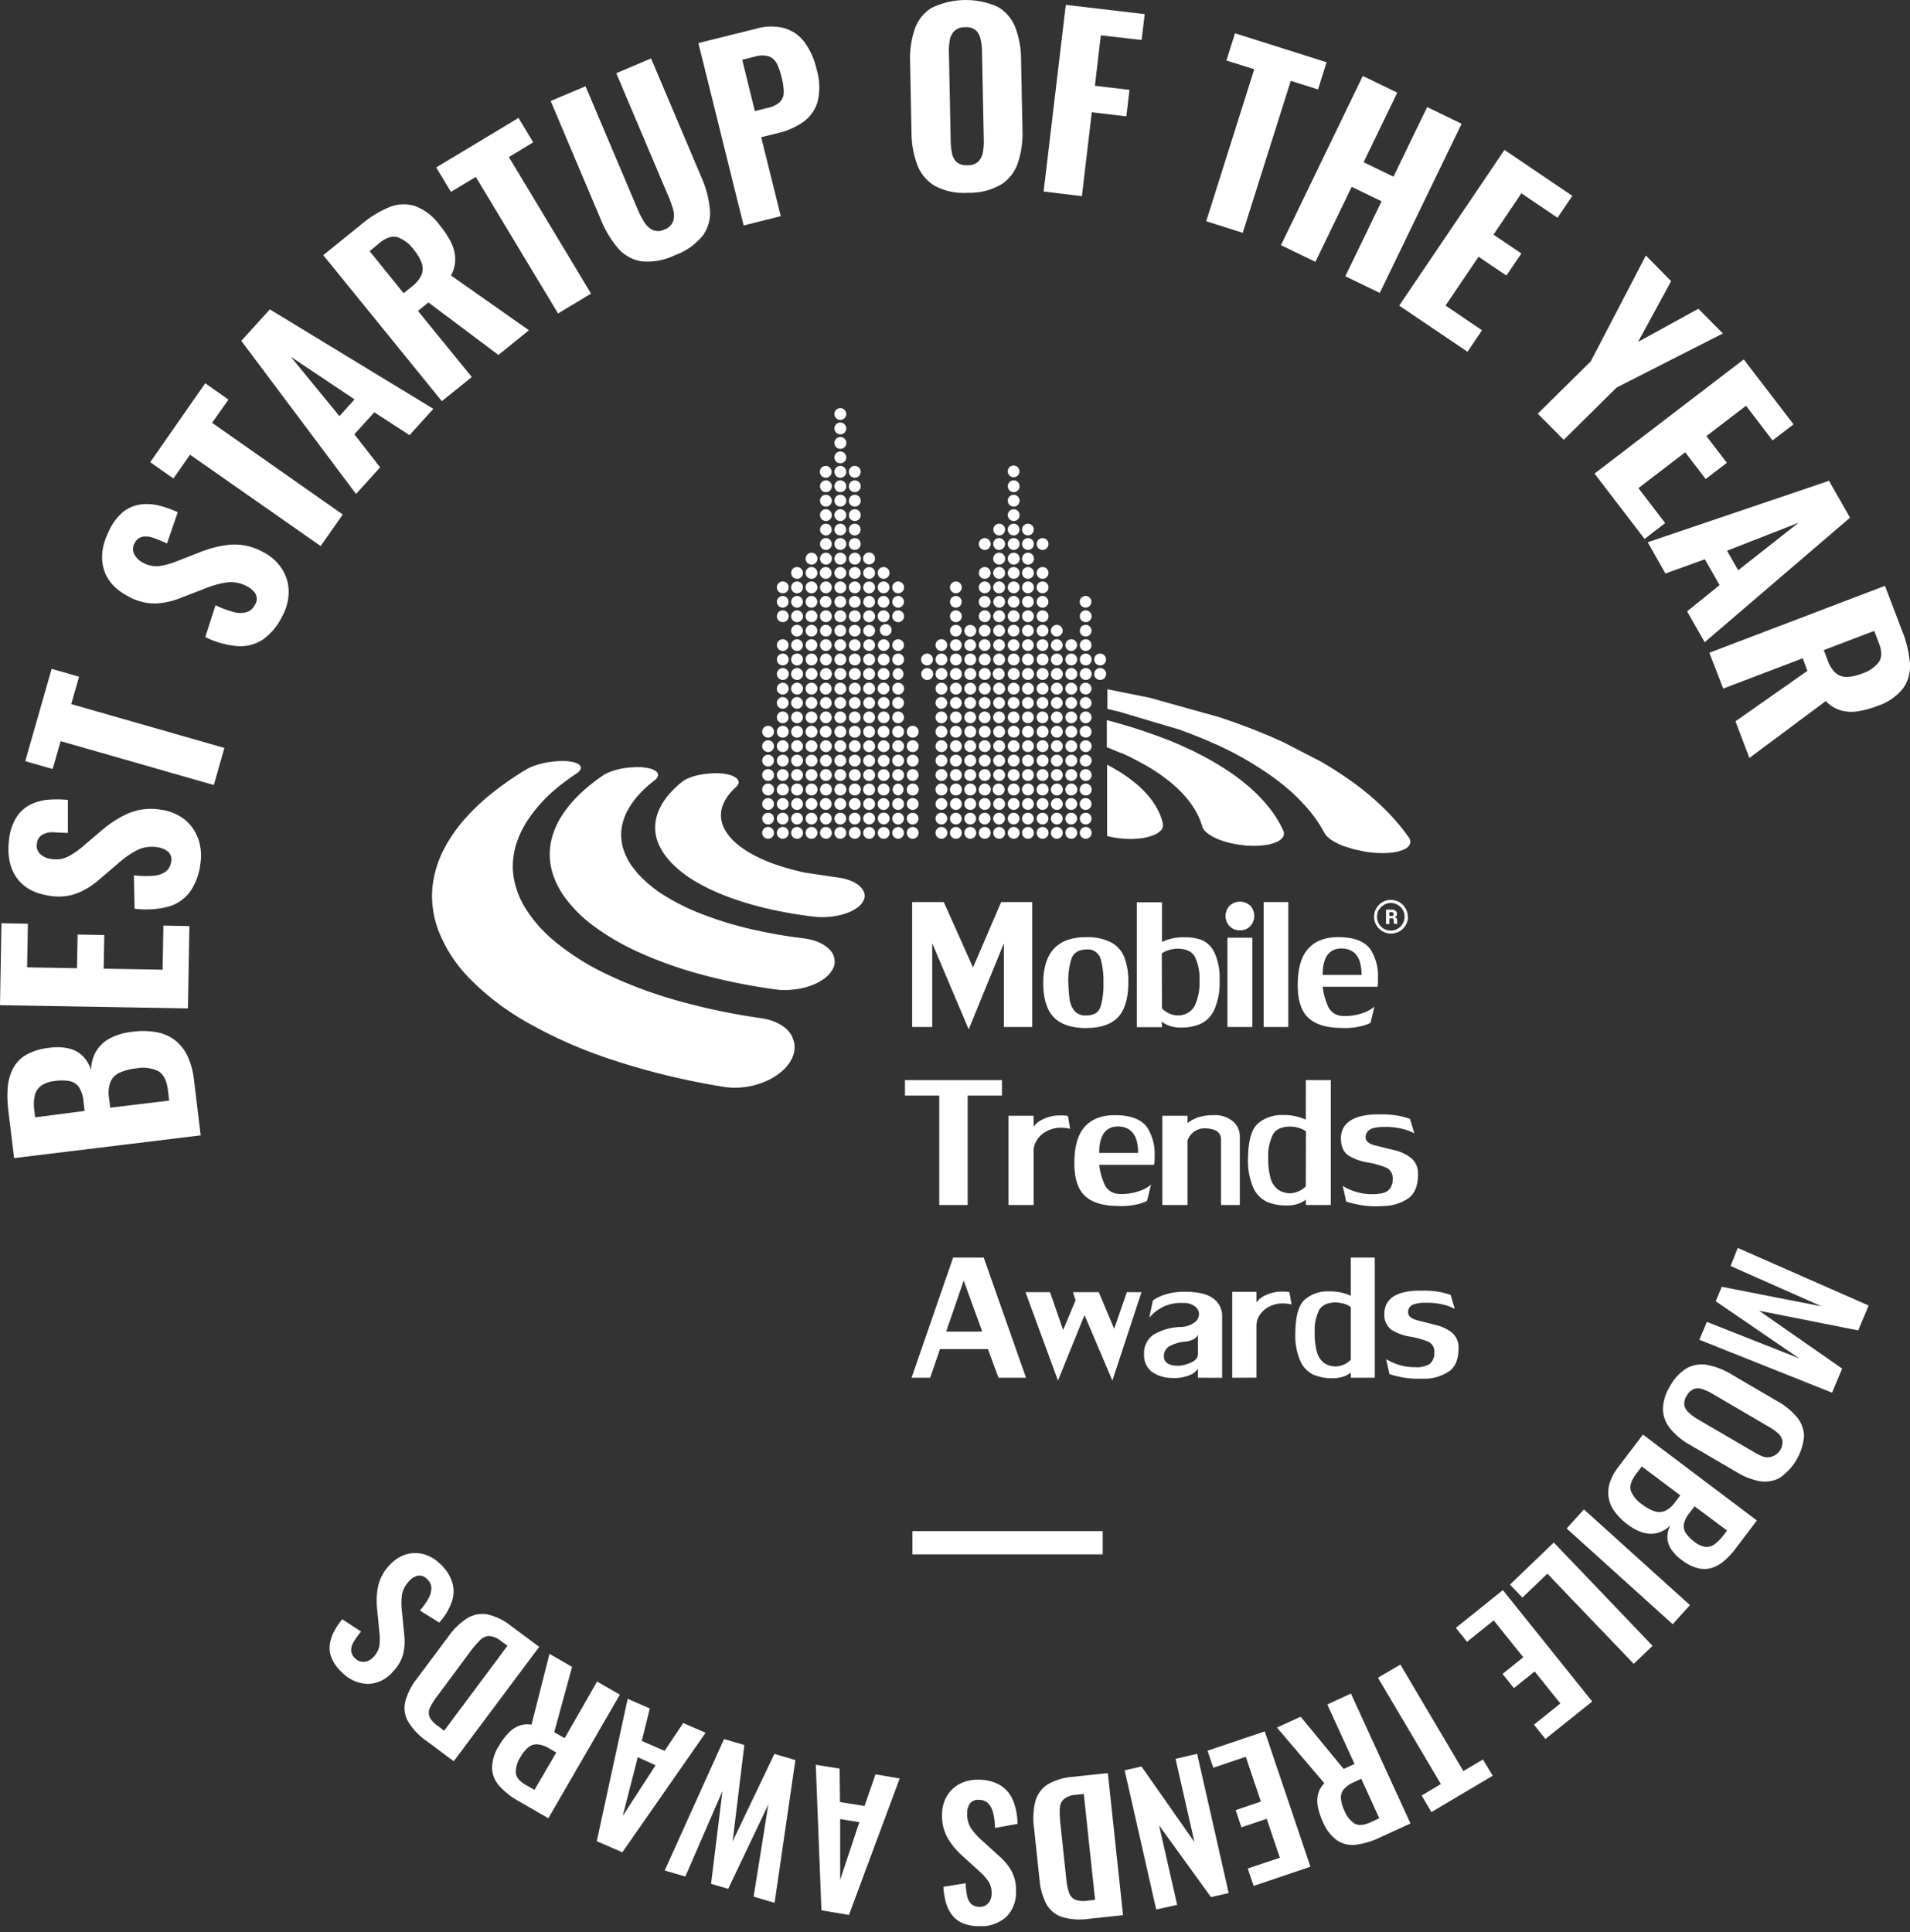 <svg xmlns="http://www.w3.org/2000/svg" xmlns:xlink="http://www.w3.org/1999/xlink" width="172" height="174" fill="none" xmlns:v="https://vecta.io/nano"><rect width="100%" height="100%" fill="#333333" stroke="none"/><g clip-path="url(#A)" fill="#fff"><path d="M18.07 102.25l-16.8 2.048-.518-4.25a10.87 10.87 0 0 1-.063-2.056c.04-.602.197-1.189.464-1.73.268-.521.678-.956 1.183-1.254.661-.364 1.392-.584 2.144-.648.589-.088 1.189-.061 1.768.079a2.63 2.63 0 0 1 1.229.69 3.05 3.05 0 0 1 .723 1.254c.001-.603.161-1.196.464-1.718a3.14 3.14 0 0 1 1.254-1.162c.628-.318 1.31-.515 2.01-.581a6.8 6.8 0 0 1 2.24.05 3.88 3.88 0 0 1 1.651.756 3.99 3.99 0 0 1 1.087 1.425 6.74 6.74 0 0 1 .56 2.09l.606 5.006zm-10.448-2.202l-.104-.836a2.78 2.78 0 0 0-.418-1.316c-.209-.284-.518-.477-.865-.539a4.14 4.14 0 0 0-1.316 0c-.43.036-.844.18-1.204.418a1.49 1.49 0 0 0-.577.869 3.67 3.67 0 0 0-.046 1.362l.075.623 4.455-.581zm7.614-.928l-.117-.953c-.103-.858-.39-1.424-.861-1.697a3.19 3.19 0 0 0-1.985-.251 4.52 4.52 0 0 0-1.563.418 1.63 1.63 0 0 0-.777.836c-.154.449-.194.928-.117 1.396l.109.89 5.312-.639zm1.689-8.304L0 90.524l.13-7.376 2.382.042-.071 3.928 4.493.079.054-3.03 2.403.042-.054 3.03 5.307.092.071-3.97 2.34.042-.13 7.414zm1.108-12.971c-.1.903-.428 1.766-.953 2.508a3.64 3.64 0 0 1-1.947 1.308c-.984.249-2.007.309-3.013.176l-.063-3.009c.584.072 1.173.086 1.76.042a2.16 2.16 0 0 0 1.112-.384 1.29 1.29 0 0 0 .476-.836c.046-.171.044-.35-.006-.52s-.144-.322-.274-.441a1.92 1.92 0 0 0-.915-.38c-.625-.115-1.27-.029-1.843.246a8.47 8.47 0 0 0-1.634 1.12l-1.768 1.513c-.591.528-1.268.952-2.002 1.254a4.75 4.75 0 0 1-2.507.23C3.08 80.466 2.082 79.909 1.464 79s-.83-2.073-.635-3.494c.079-.716.325-1.403.719-2.006a3.22 3.22 0 0 1 1.291-1.087 4.6 4.6 0 0 1 1.601-.397c.557-.039 1.116-.03 1.672.025v2.975l-1.367-.063c-.336-.011-.669.072-.961.238a1.02 1.02 0 0 0-.456.786 1 1 0 0 0 .314.957 1.81 1.81 0 0 0 .936.418c.513.098 1.044.033 1.517-.188.485-.257.939-.568 1.354-.928l1.739-1.475a9.61 9.61 0 0 1 2.345-1.5c.945-.399 1.987-.514 2.996-.33a4.31 4.31 0 0 1 2.048.836 3.91 3.91 0 0 1 1.254 1.722c.271.755.341 1.567.205 2.357zm1.22-7.147L5.462 66.749l-.719 2.507-2.47-.706 2.378-8.316 2.47.706-.706 2.47 13.791 3.949-.953 3.339zm6.138-15.157a5.4 5.4 0 0 1-1.713 2.052c-.671.442-1.468.652-2.269.598a8.03 8.03 0 0 1-2.925-.815l.924-2.867a8.53 8.53 0 0 0 1.646.61 2.09 2.09 0 0 0 1.178 0c.157-.054.303-.14.427-.251s.225-.246.296-.397c.101-.145.159-.316.168-.492s-.032-.352-.118-.507a1.89 1.89 0 0 0-.74-.656 3.01 3.01 0 0 0-1.822-.368 8.33 8.33 0 0 0-1.91.527l-2.165.836a7.07 7.07 0 0 1-2.303.535 4.8 4.8 0 0 1-2.461-.61c-1.254-.644-1.998-1.496-2.282-2.566s-.1-2.227.556-3.49a4.6 4.6 0 0 1 1.333-1.672 3.26 3.26 0 0 1 1.601-.594 4.56 4.56 0 0 1 1.642.151 9.94 9.94 0 0 1 1.555.56l-.969 2.817c-.409-.19-.827-.359-1.254-.506a1.87 1.87 0 0 0-.99-.092c-.152.041-.292.117-.411.22s-.212.233-.274.377a1 1 0 0 0 0 1.007 1.8 1.8 0 0 0 .744.715 2.48 2.48 0 0 0 1.496.318c.543-.083 1.075-.231 1.584-.439l2.123-.836a9.91 9.91 0 0 1 2.708-.656c1.019-.064 2.035.168 2.925.669.677.337 1.253.846 1.672 1.475a3.87 3.87 0 0 1 .635 2.039 4.64 4.64 0 0 1-.606 2.307zm3.486-6.365l-11.764-8.224-1.496 2.144-2.09-1.475 4.956-7.105 2.09 1.471-1.475 2.09 11.768 8.258-1.989 2.842zm3.184-4.689l-10.33-13.791 2.57-2.833 14.723 8.956-2.148 2.37-3.168-2.06-1.797 1.981 2.319 2.98-2.169 2.399zm-1.496-7.012l1.362-1.505-5.742-3.845 4.38 5.349zm9.224-1.346L29.111 22.981l3.41-2.762a9.66 9.66 0 0 1 2.507-1.55 3.4 3.4 0 0 1 2.319-.121c.893.332 1.667.923 2.223 1.697a8.68 8.68 0 0 1 1.03 1.545c.237.46.372.966.393 1.484a3.05 3.05 0 0 1-.38 1.534l7.017 4.936-2.746 2.223-6.306-4.731-.94.765 4.848 5.955-2.695 2.173zm-3.444-9.721l.782-.631a2.74 2.74 0 0 0 .836-1.041c.132-.344.132-.725 0-1.07a4.09 4.09 0 0 0-.706-1.187c-.363-.51-.871-.899-1.459-1.116-.479-.142-1.023.033-1.63.526l-.878.735 3.055 3.782zm13.908 1.822l-7.405-12.295-2.24 1.346-1.325-2.202 7.41-4.459 1.325 2.198-2.19 1.329 7.397 12.295-2.971 1.789zm10.545-5.253c-.933.457-1.974.651-3.009.56a3.48 3.48 0 0 1-2.119-1.166 9.32 9.32 0 0 1-1.571-2.616L49.59 9.098l3.139-1.329 4.702 11.1a7.8 7.8 0 0 0 .568 1.099 1.93 1.93 0 0 0 .769.74 1.24 1.24 0 0 0 .535.099c.184-.007.363-.053.527-.137a1.27 1.27 0 0 0 .786-.744 1.87 1.87 0 0 0 0-1.062c-.114-.399-.253-.79-.418-1.17l-4.702-11.1 3.134-1.329 4.518 10.661a9.31 9.31 0 0 1 .782 2.946 3.49 3.49 0 0 1-.631 2.332 5.69 5.69 0 0 1-2.499 1.772zm6.167-2.671L62.891 3.878l5.216-1.296a4.81 4.81 0 0 1 2.549-.038 3.48 3.48 0 0 1 1.789 1.254 6.56 6.56 0 0 1 1.091 2.441c.292.95.322 1.96.088 2.925a3.42 3.42 0 0 1-1.283 1.814 6.57 6.57 0 0 1-2.273 1.003l-1.521.38 1.764 7.105-3.343.84zm1.011-10.301l1.174-.293a2.3 2.3 0 0 0 1.07-.514c.114-.115.204-.251.265-.401a1.21 1.21 0 0 0 .09-.472 5.09 5.09 0 0 0-.184-1.333 5.92 5.92 0 0 0-.418-1.229 1.32 1.32 0 0 0-.694-.669 2.16 2.16 0 0 0-1.287 0l-1.153.288 1.137 4.622zm19.188 7.359a5.61 5.61 0 0 1-2.959-.61 3.72 3.72 0 0 1-1.592-1.881 8.38 8.38 0 0 1-.531-2.967l-.125-6.31a8.31 8.31 0 0 1 .418-2.976A3.61 3.61 0 0 1 83.892.71a7.06 7.06 0 0 1 5.926-.108 3.66 3.66 0 0 1 1.605 1.847c.354.942.533 1.94.527 2.946l.125 6.31c.042 1.013-.099 2.025-.418 2.988a3.73 3.73 0 0 1-1.53 1.943 5.69 5.69 0 0 1-2.963.727zm-.05-2.486c.355.023.706-.092.978-.322.223-.228.369-.521.418-.836a5.46 5.46 0 0 0 .084-1.099l-.163-8.003a4.87 4.87 0 0 0-.125-1.082 1.52 1.52 0 0 0-.418-.798c-.279-.219-.633-.321-.986-.284-.173-.01-.347.014-.51.071a1.31 1.31 0 0 0-.443.263 1.54 1.54 0 0 0-.418.815 5.29 5.29 0 0 0-.079 1.087l.159 8.003c.005.368.044.734.117 1.095a1.45 1.45 0 0 0 .418.807 1.34 1.34 0 0 0 .97.284zm6.867 2.365L95.978.435l7.105.836-.276 2.328-3.674-.418-.535 4.543 3.114.368-.28 2.386-3.114-.368-.89 7.556-3.448-.422zm14.642 2.679l4.325-13.687-2.507-.786.773-2.453 8.25 2.608-.773 2.449-2.454-.773-4.325 13.687-3.289-1.045zm6.732 2.156l7.368-15.237 3.105 1.5-3.03 6.269 2.688 1.3 3.034-6.269 3.101 1.505-7.368 15.233-3.105-1.5 3.268-6.753-2.692-1.3-3.268 6.754-3.101-1.5zM126 27.524l9.482-14.021 6.11 4.133-1.333 1.973-3.255-2.202-2.508 3.724 2.508 1.697-1.35 1.989-2.508-1.697-2.971 4.397 3.285 2.227-1.308 1.935L126 27.524zm12.479 9.733l4.772-4.714 4.965-9.532 2.273 2.307-2.975 5.471 5.433-2.984 2.202 2.227-9.562 4.865-4.768 4.714-2.34-2.353zm5.111 5.395l13.44-10.285 4.484 5.851-1.893 1.446-2.386-3.122-3.569 2.733 1.843 2.407-1.91 1.459-1.839-2.407-4.217 3.226 2.412 3.151-1.856 1.425-4.509-5.884zm4.789 6.185l16.328-5.537 1.893 3.322-13.089 11.217-1.584-2.779 2.925-2.365-1.324-2.324-3.553 1.279-1.596-2.813zm7.146.761l1.003 1.759 5.433-4.275-6.436 2.516zm-1.595 9.19l15.818-6.026 1.563 4.104a9.88 9.88 0 0 1 .681 2.879 3.42 3.42 0 0 1-.61 2.244 4.86 4.86 0 0 1-2.303 1.584 8.66 8.66 0 0 1-1.793.489 3.45 3.45 0 0 1-1.529-.088c-.512-.158-.975-.446-1.342-.836l-6.879 5.124-1.253-3.302 6.477-4.543-.418-1.133-7.163 2.729-1.249-3.226zm10.305-.238l.36.936c.14.434.389.825.723 1.137a1.47 1.47 0 0 0 1.011.338 4.12 4.12 0 0 0 1.35-.301 3.12 3.12 0 0 0 1.517-1.036c.284-.418.284-.982 0-1.714l-.418-1.091-4.543 1.73zm-7.748 53.839l11.79 5.186-.941 2.24-8.918-1.767 7.472 5.207-.906 2.169-11.953-4.764.677-1.609 8.317 3.284-7.523-5.144.548-1.304 8.993 1.764-8.203-3.636.647-1.626zm-6.081 12.429a4.08 4.08 0 0 1 1.538-1.622 2.79 2.79 0 0 1 1.847-.263 6.59 6.59 0 0 1 2.123.836l4.154 2.432c.663.367 1.254.85 1.747 1.425a2.75 2.75 0 0 1 .644 1.718 5.12 5.12 0 0 1-.683 2.129c-.382.65-.904 1.208-1.528 1.632-.553.297-1.192.398-1.81.284-.741-.149-1.449-.433-2.089-.836l-4.179-2.436c-.662-.37-1.253-.855-1.743-1.434-.412-.488-.65-1.1-.677-1.738a4.03 4.03 0 0 1 .656-2.127zm1.496.873c-.18.255-.259.568-.221.878a1.29 1.29 0 0 0 .418.673c.24.218.503.41.785.572l5.116 2.988a4.5 4.5 0 0 0 .881.418c.209.041.423.033.628-.023a1.38 1.38 0 0 0 .551-.301c.159-.141.282-.317.361-.514a1.37 1.37 0 0 0 .094-.62 1.22 1.22 0 0 0-.388-.669 4.51 4.51 0 0 0-.79-.568l-5.111-2.993a5.31 5.31 0 0 0-.882-.418c-.252-.098-.531-.109-.79-.029-.285.118-.518.336-.652.615v-.009zm-3.952 3.507l10.264 7.739-1.906 2.508c-.31.419-.666.802-1.062 1.141-.332.287-.72.502-1.14.631a2.38 2.38 0 0 1-1.254 0c-.526-.15-1.017-.404-1.442-.748a3.72 3.72 0 0 1-.936-.978 2.02 2.02 0 0 1-.326-1.033 2.3 2.3 0 0 1 .276-1.086 2.67 2.67 0 0 1-1.187.689 2.47 2.47 0 0 1-1.291-.041 4.47 4.47 0 0 1-1.405-.753c-.444-.325-.835-.719-1.157-1.166-.27-.371-.451-.8-.527-1.253-.065-.445-.027-.898.113-1.325a4.77 4.77 0 0 1 .765-1.404l2.215-2.921zm-.101 2.871l-.535.706c-.417.568-.58 1.057-.459 1.467a2.7 2.7 0 0 0 1.04 1.253c.334.27.713.478 1.12.615.309.099.643.082.941-.046a2.27 2.27 0 0 0 .865-.748l.489-.648-3.461-2.599zm4.752 3.589l-.481.631c-.239.285-.405.624-.484.987-.043.283.024.571.188.806.211.299.471.561.769.773a1.97 1.97 0 0 0 .982.452c.299.029.598-.058.836-.243.316-.246.597-.534.835-.856l.276-.368-2.921-2.182zm-9.964.28l9.549 8.618-1.555 1.722-9.549-8.622 1.555-1.718zm-2.715 2.98l8.897 9.303-1.697 1.625-7.777-8.12-2.248 2.153-1.12-1.17 3.945-3.791zm-4.585 4.288l8.045 10.03-4.213 3.377-1.032-1.288 2.378-1.909-2.315-2.884-1.872 1.5-1.02-1.279 1.868-1.5-2.662-3.318-2.403 1.926-1.011-1.253 4.237-3.402zm-9.228 6.707l5.671 9.591 1.763-1.044.882 1.462-5.521 3.273-.881-1.492 1.734-1.028-5.671-9.579 2.023-1.183zm-4.455 2.608l5.362 11.702-2.8 1.283c-.672.325-1.392.54-2.132.635-.586.07-1.178-.069-1.672-.393a3.81 3.81 0 0 1-1.274-1.651 6.29 6.29 0 0 1-.451-1.329c-.084-.382-.084-.779 0-1.161.099-.382.298-.729.576-1.008l-4.271-5.015 2.136-.977 3.87 4.705.982-.447-2.453-5.358 2.127-.986zm.932 7.677l-.661.305c-.345.141-.655.356-.907.631a1.15 1.15 0 0 0-.263.836c.034.38.139.75.309 1.091.179.479.503.89.928 1.174.351.192.836.151 1.438-.125l.777-.36-1.621-3.552zm-8.693-4.267l4.117 12.187-5.116 1.73-.53-1.567 2.887-.974-1.182-3.506-2.274.769-.522-1.551 2.273-.769-1.362-4.033-2.926.987-.518-1.534 5.153-1.739zm-6.088 2.023l2.842 12.537-1.596.36-4.673-6.457 1.63 7.159-1.889.418-2.842-12.538 1.517-.342 4.765 6.799-1.697-7.493 1.943-.443zm-8.04 1.734l1.366 12.793-3.017.321a5.75 5.75 0 0 1-2.508-.167 2.5 2.5 0 0 1-1.387-1.178 5.87 5.87 0 0 1-.61-2.203l-.497-4.676a6.21 6.21 0 0 1 .125-2.353 2.61 2.61 0 0 1 1.082-1.504c.707-.412 1.499-.652 2.315-.703l3.13-.33zm-2.165 1.877l-.71.075c-.409.011-.803.158-1.12.418a1.25 1.25 0 0 0-.339.878 10.03 10.03 0 0 0 .063 1.341l.522 4.894a5.86 5.86 0 0 0 .242 1.254 1.08 1.08 0 0 0 .202.378 1.07 1.07 0 0 0 .333.269 2.19 2.19 0 0 0 1.145.101l.677-.076-1.016-9.532zm-9.475-1.283a3.81 3.81 0 0 1 1.931.485 2.83 2.83 0 0 1 1.153 1.345 5.67 5.67 0 0 1 .418 2.148l-2.023.364c-.007-.445-.06-.887-.159-1.321a1.95 1.95 0 0 0-.447-.886c-.107-.106-.234-.189-.374-.244a1.09 1.09 0 0 0-.441-.077c-.156-.023-.314-.005-.461.053a.91.91 0 0 0-.375.273 1.47 1.47 0 0 0-.251.86 2.33 2.33 0 0 0 .359 1.388c.285.408.621.779.999 1.103l1.596 1.455a4.89 4.89 0 0 1 1.066 1.324 3.61 3.61 0 0 1 .376 1.797 3.04 3.04 0 0 1-.212 1.267c-.16.402-.404.765-.716 1.065a3.42 3.42 0 0 1-2.445.79 3.6 3.6 0 0 1-1.5-.305 2.35 2.35 0 0 1-.949-.786c-.239-.341-.413-.723-.514-1.128a6.4 6.4 0 0 1-.201-1.329l2.006-.318a6.66 6.66 0 0 0 .117 1.083c.044.279.166.539.351.752a1.03 1.03 0 0 0 .356.22 1.04 1.04 0 0 0 .413.064.98.98 0 0 0 .442-.07.97.97 0 0 0 .364-.26c.191-.237.294-.532.293-.836a1.98 1.98 0 0 0-.255-1.078c-.215-.325-.472-.62-.765-.878l-1.58-1.437a6.62 6.62 0 0 1-1.333-1.588c-.378-.66-.561-1.414-.527-2.173a3.26 3.26 0 0 1 .418-1.63 2.92 2.92 0 0 1 1.145-1.104 3.46 3.46 0 0 1 1.722-.388zm-7.104-.117l-4.572 12.295-2.478-.418-.51-13.106 2.148.343.034 3.013 2.211.351.986-2.846 2.182.368zm-3.636 3.936l-1.726-.275v5.47l1.726-5.195zm-5.759-5.591l-1.872 12.855-1.889-.552 1.325-8.3-3.615 7.594-1.542-.451 1.028-8.359-3.343 7.702-1.86-.543 5.345-11.839 1.826.539-1.053 8.676 3.761-7.878 1.889.556zm-8.086-2.457l-7.497 10.765-2.303-1.003 2.783-12.822 1.994.87-.723 2.925 2.056.894 1.672-2.507 2.019.878zm-4.505 2.925l-1.601-.727-1.358 5.299 2.959-4.572zm-3.215-6.361l-6.44 11.133-2.67-1.542a6.77 6.77 0 0 1-1.747-1.37 2.51 2.51 0 0 1-.652-1.597 3.76 3.76 0 0 1 .61-1.993 6.15 6.15 0 0 1 .836-1.137 2.61 2.61 0 0 1 .949-.673 2.22 2.22 0 0 1 1.158-.113l1.617-6.381 2.035 1.174-1.605 5.88.936.543 2.921-5.102 2.052 1.178zm-5.725 5.216l-.631-.364c-.314-.2-.67-.328-1.041-.372a1.16 1.16 0 0 0-.836.259c-.292.247-.534.546-.715.882-.286.424-.433.927-.418 1.438.046.418.355.765.932 1.099l.744.418 1.964-3.36zm-1.537-9.52l-7.698 10.305-2.428-1.813a5.76 5.76 0 0 1-1.709-1.81c-.297-.554-.374-1.2-.217-1.809a5.85 5.85 0 0 1 1.053-2.031l2.813-3.762a6.31 6.31 0 0 1 1.672-1.638 2.61 2.61 0 0 1 1.822-.368 5.19 5.19 0 0 1 2.173 1.058l2.52 1.868zm-2.858-.096l-.572-.418a1.86 1.86 0 0 0-1.103-.464 1.25 1.25 0 0 0-.836.418 9.8 9.8 0 0 0-.869 1.028l-2.925 3.945a5.55 5.55 0 0 0-.669 1.053 1.09 1.09 0 0 0-.108.413c-.009.143.011.287.058.423a2.18 2.18 0 0 0 .773.836l.547.418 5.705-7.652zm-6.077-7.381c.512.448.893 1.025 1.103 1.672a2.83 2.83 0 0 1-.046 1.772 5.73 5.73 0 0 1-1.12 1.851l-1.747-1.086a6.3 6.3 0 0 0 .769-1.087c.169-.292.26-.623.263-.961a1.09 1.09 0 0 0-.111-.431 1.1 1.1 0 0 0-.274-.351.92.92 0 0 0-.378-.26c-.146-.053-.304-.069-.458-.045a1.49 1.49 0 0 0-.765.468 2.38 2.38 0 0 0-.664 1.254 6.07 6.07 0 0 0 0 1.484l.209 2.148c.069.568.035 1.144-.1 1.701a3.58 3.58 0 0 1-.924 1.584 3.06 3.06 0 0 1-1.009.797c-.389.191-.815.296-1.248.31a3.42 3.42 0 0 1-2.336-1.053 3.66 3.66 0 0 1-.915-1.254c-.163-.385-.224-.805-.175-1.22a3.5 3.5 0 0 1 .376-1.183 6.84 6.84 0 0 1 .744-1.12l1.701 1.112a6.81 6.81 0 0 0-.639.882 1.5 1.5 0 0 0-.259.819 1.01 1.01 0 0 0 .38.723.97.97 0 0 0 .382.25.96.96 0 0 0 .454.046c.303-.039.581-.188.782-.417a1.95 1.95 0 0 0 .535-.966 4.25 4.25 0 0 0 .021-1.166l-.205-2.127a6.63 6.63 0 0 1 .075-2.09 3.97 3.97 0 0 1 1.07-1.968 3.22 3.22 0 0 1 1.413-.919 2.88 2.88 0 0 1 1.588-.046c.57.156 1.09.459 1.509.877zm44.958-32.317h2.558v-9.85h3.088v-1.4h-8.734v1.4h3.088v9.85zM71.367 93.412c-.108-.223-.249-.428-.418-.61a3.06 3.06 0 0 0-.631-.501c-.256-.155-.527-.281-.811-.376a5.21 5.21 0 0 0-.978-.23 57.51 57.51 0 0 1-7.715-1.634 38.66 38.66 0 0 1-6.269-2.37 22.4 22.4 0 0 1-4.551-2.879c-1.1-.89-2.039-1.963-2.775-3.172a8.91 8.91 0 0 1-.451-.89 7.37 7.37 0 0 1-.313-.878 7.22 7.22 0 0 1-.196-.857 7.1 7.1 0 0 1-.079-.836 6.79 6.79 0 0 1 .418-2.478c.294-.804.702-1.561 1.212-2.248a13.12 13.12 0 0 1 1.78-2.002 19.42 19.42 0 0 1 2.303-1.772 1.51 1.51 0 0 0 .209-.159c.049-.047.094-.099.134-.155a.47.47 0 0 0 .067-.15.4.4 0 0 0 0-.138.39.39 0 0 0-.117-.184.9.9 0 0 0-.238-.15 1.96 1.96 0 0 0-.364-.117 4.16 4.16 0 0 0-.476-.071c-.317-.025-.636-.025-.953 0a8.2 8.2 0 0 0-.999.13 7.35 7.35 0 0 0-.936.242 4.17 4.17 0 0 0-.773.338c-1.041.619-2.04 1.304-2.992 2.052a19.48 19.48 0 0 0-2.537 2.365 13.61 13.61 0 0 0-1.901 2.716 9.72 9.72 0 0 0-1.02 3.08 8.82 8.82 0 0 0-.088 1.053 8.66 8.66 0 0 0 .05 1.091 9.14 9.14 0 0 0 .196 1.128 8.92 8.92 0 0 0 .364 1.153 12.75 12.75 0 0 0 2.767 4.217 23.37 23.37 0 0 0 5.224 3.979 41.93 41.93 0 0 0 7.723 3.381 64.73 64.73 0 0 0 9.909 2.395 6.64 6.64 0 0 0 1.931.025c.628-.082 1.242-.248 1.826-.493a5.62 5.62 0 0 0 1.488-.907c.396-.326.717-.734.94-1.195a2.81 2.81 0 0 0 .175-.506 2.43 2.43 0 0 0 .054-.485 1.88 1.88 0 0 0-.054-.46 2.06 2.06 0 0 0-.151-.418m3.731-7.329a1.54 1.54 0 0 0-.155-.322c-.117-.17-.257-.322-.418-.451a3.12 3.12 0 0 0-.577-.376c-.233-.116-.477-.21-.727-.28a5.6 5.6 0 0 0-.861-.175c-1.676-.2-3.34-.497-4.981-.89-1.449-.344-2.872-.789-4.259-1.333-1.164-.451-2.284-1.01-3.343-1.672a11.19 11.19 0 0 1-2.336-1.947l-.456-.568a6.16 6.16 0 0 1-.368-.564 5.85 5.85 0 0 1-.28-.56 4.92 4.92 0 0 1-.201-.552c-.166-.553-.219-1.135-.155-1.709a4.79 4.79 0 0 1 .493-1.605 7.12 7.12 0 0 1 1.02-1.479c.444-.491.932-.94 1.459-1.341.067-.049.128-.105.184-.167a.58.58 0 0 0 .104-.163.38.38 0 0 0 .038-.155.36.36 0 0 0-.033-.15.58.58 0 0 0-.155-.188c-.087-.064-.181-.117-.28-.159a2.78 2.78 0 0 0-.389-.121l-.497-.075c-.326-.025-.653-.025-.978 0a7.17 7.17 0 0 0-.999.125 6.53 6.53 0 0 0-.911.251 3.16 3.16 0 0 0-.715.351 16.35 16.35 0 0 0-2.048 1.638 11.12 11.12 0 0 0-1.571 1.847 7.31 7.31 0 0 0-.961 2.052c-.208.729-.269 1.492-.18 2.244a5.75 5.75 0 0 0 .376 1.483 6.92 6.92 0 0 0 .347.765c.142.266.298.524.468.773a11.87 11.87 0 0 0 2.662 2.716c1.298.964 2.7 1.779 4.179 2.432a36.73 36.73 0 0 0 5.562 1.977 52.67 52.67 0 0 0 6.712 1.35 6.59 6.59 0 0 0 1.672 0c.525-.056 1.042-.177 1.538-.359a4.64 4.64 0 0 0 1.229-.665 2.58 2.58 0 0 0 .744-.886 1.93 1.93 0 0 0 .121-.372 1.31 1.31 0 0 0 0-.359c-.009-.117-.033-.232-.071-.343m2.664-5.882a1.31 1.31 0 0 0-.155-.251 1.67 1.67 0 0 0-.376-.347 2.92 2.92 0 0 0-.522-.288 4.37 4.37 0 0 0-.648-.217 5.83 5.83 0 0 0-.765-.134l-2.783-.418a22.28 22.28 0 0 1-2.47-.665 14.52 14.52 0 0 1-2.064-.869c-.565-.288-1.097-.635-1.588-1.036l-.343-.313c-.109-.105-.201-.209-.293-.313a3.42 3.42 0 0 1-.247-.318l-.201-.313a2.87 2.87 0 0 1-.351-1.028c-.041-.336-.014-.677.079-1.003a3.34 3.34 0 0 1 .456-.949c.227-.326.492-.623.79-.886a1.01 1.01 0 0 0 .159-.18.54.54 0 0 0 .079-.175c.013-.055.013-.112 0-.167s-.033-.112-.067-.159a.74.74 0 0 0-.201-.192 1.55 1.55 0 0 0-.313-.163 3.52 3.52 0 0 0-.418-.125 4.19 4.19 0 0 0-.514-.079c-.334-.025-.669-.025-1.003 0a7.04 7.04 0 0 0-.995.13 5.26 5.26 0 0 0-.886.251 2.7 2.7 0 0 0-.669.359 8.87 8.87 0 0 0-1.254 1.212 5.65 5.65 0 0 0-.836 1.329c-.205.45-.323.935-.347 1.429-.023.516.063 1.032.251 1.513.063.159.134.313.213.468a5.14 5.14 0 0 0 .284.476 5.75 5.75 0 0 0 .351.472c.131.164.271.322.418.472a10.31 10.31 0 0 0 2.09 1.609 18.34 18.34 0 0 0 2.925 1.383c1.181.44 2.39.802 3.619 1.082a38.65 38.65 0 0 0 4.179.719 6.72 6.72 0 0 0 1.446 0c.452-.041.898-.133 1.329-.276a3.84 3.84 0 0 0 1.045-.506c.258-.169.469-.402.61-.677.043-.09.074-.186.092-.284a.94.94 0 0 0 0-.28 1.03 1.03 0 0 0-.08-.267"/><use xlink:href="#B"/><use xlink:href="#C"/><path d="M86.077 53.43a.53.53 0 0 0 .493-.325.53.53 0 0 0-.112-.58.53.53 0 0 0-.579-.117.53.53 0 0 0-.329.491.53.53 0 0 0 .526.531z"/><use xlink:href="#D"/><path d="M86.077 58.625c.14 0 .273-.055.372-.154s.154-.233.154-.372-.055-.274-.154-.372a.53.53 0 0 0-.744 0 .53.53 0 0 0 0 .744.53.53 0 0 0 .372.154zm0-1.3a.53.53 0 0 0 .293-.089c.087-.058.154-.14.194-.236s.05-.202.03-.304-.07-.196-.144-.27-.168-.124-.27-.144-.208-.01-.304.03-.178.107-.236.194-.089.188-.089.293c0 .14.056.274.154.372a.53.53 0 0 0 .372.154zm-5.199-3.895a.53.53 0 0 0 .381-.905.53.53 0 0 0-.908.374c-.001.07.013.138.039.203a.51.51 0 0 0 .114.172.52.52 0 0 0 .171.115.54.54 0 0 0 .203.041z"/><path d="M80.878 54.726c.14 0 .274-.056.372-.154a.53.53 0 0 0 0-.744c-.098-.099-.233-.154-.372-.154a.53.53 0 0 0-.372.154c-.099.098-.154.233-.154.372s.055.274.154.372a.53.53 0 0 0 .372.154zm0 1.304a.53.53 0 0 0 .381-.905.53.53 0 0 0-.908.374c-.001.069.013.139.039.203a.52.52 0 0 0 .114.172c.049.049.107.088.171.115a.52.52 0 0 0 .203.041z"/><use xlink:href="#E"/><use xlink:href="#F"/><use xlink:href="#G"/><use xlink:href="#H"/><path d="M87.376 59.924a.53.53 0 0 0 .374-.908.53.53 0 0 0-.905.381.53.53 0 0 0 .531.527zm0-1.299a.52.52 0 0 0 .291-.091.53.53 0 0 0 .192-.237c.039-.096.049-.202.028-.304a.53.53 0 0 0-.145-.269c-.074-.074-.168-.123-.27-.143s-.208-.009-.304.031-.178.107-.236.194-.089.188-.089.292a.53.53 0 0 0 .531.526zm0-1.283a.53.53 0 0 0 .374-.908.53.53 0 0 0-.905.381.53.53 0 0 0 .531.527zm1.301 1.283a.52.52 0 0 0 .291-.091.53.53 0 0 0 .192-.237c.039-.096.049-.202.028-.304a.53.53 0 0 0-.145-.269c-.074-.074-.168-.123-.27-.143s-.208-.009-.304.031-.178.107-.236.194-.088.188-.088.292a.53.53 0 0 0 .531.526z"/><use xlink:href="#I"/><use xlink:href="#J"/><path d="M88.677 54.726a.52.52 0 0 0 .291-.091.53.53 0 0 0 .192-.237c.039-.096.049-.202.028-.304a.53.53 0 0 0-.145-.269c-.074-.074-.168-.123-.27-.143s-.208-.009-.304.031-.178.107-.236.194-.088.188-.088.292c0 .07.014.138.04.203a.51.51 0 0 0 .115.171.52.52 0 0 0 .172.114.54.54 0 0 0 .203.039zm0-1.296a.53.53 0 0 0 .375-.906.53.53 0 0 0-.906.375.53.53 0 0 0 .531.531zm0-1.3a.53.53 0 0 0 .375-.906.53.53 0 0 0-.906.375.53.53 0 0 0 .531.531zm-9.103 0a.53.53 0 0 0 .369-.908.53.53 0 0 0-.905.377c.001.141.058.276.158.375s.236.155.377.155z"/><use xlink:href="#K"/><path d="M79.574 54.726c.104-.002.205-.034.29-.093a.53.53 0 0 0 .19-.238c.038-.096.048-.202.026-.304s-.072-.195-.146-.267-.168-.122-.27-.142a.53.53 0 0 0-.538.225.52.52 0 0 0-.088.292.53.53 0 0 0 .534.526zm0 1.304a.53.53 0 0 0 .369-.908.53.53 0 0 0-.905.377c.001.141.058.276.158.376s.236.155.377.155zm.185.179a.53.53 0 0 0-.375.906.53.53 0 0 0 .906-.375.53.53 0 0 0-.531-.531zm-.184 1.363a.53.53 0 0 0-.48.331c-.038.096-.048.202-.027.304a.52.52 0 0 0 .146.267c.074.072.168.122.27.142s.207.009.303-.031a.53.53 0 0 0 .235-.194.52.52 0 0 0 .088-.292.53.53 0 0 0-.331-.488c-.065-.026-.134-.039-.203-.039zm0 1.295a.53.53 0 0 0-.369.908.53.53 0 0 0 .905-.377c-.001-.141-.058-.276-.158-.375s-.236-.155-.377-.155zm1.303 1.057a.53.53 0 0 0 .38-.906.53.53 0 0 0-.906.38c0 .14.055.274.154.372a.53.53 0 0 0 .372.154zm0 1.308c.133-.012.257-.073.347-.172s.14-.227.14-.361-.05-.263-.14-.361a.54.54 0 0 0-.347-.172c-.133.012-.257.073-.347.172s-.14.227-.14.361.05.263.14.361a.54.54 0 0 0 .347.172z"/><use xlink:href="#L"/><use xlink:href="#M"/><use xlink:href="#N"/><path d="M88.677 61.232a.54.54 0 0 0 .299-.088.53.53 0 0 0 .23-.55.54.54 0 0 0-.422-.422.53.53 0 0 0-.31.031c-.098.041-.181.11-.24.199a.53.53 0 0 0 .443.83zm0-1.308a.53.53 0 0 0 .374-.908.53.53 0 0 0-.905.381.53.53 0 0 0 .531.527z"/><use xlink:href="#O"/><path d="M89.98 58.625c.104-.002.205-.034.29-.093a.53.53 0 0 0 .19-.238c.038-.096.048-.202.026-.303a.53.53 0 0 0-.146-.267c-.074-.072-.168-.122-.27-.142s-.207-.009-.303.031-.178.108-.235.194a.53.53 0 0 0 .07.666.53.53 0 0 0 .377.152zm0-1.3c.104-.002.205-.034.29-.093a.53.53 0 0 0 .19-.238c.038-.096.048-.202.026-.304s-.072-.195-.146-.267-.168-.122-.27-.142-.207-.009-.303.031-.178.108-.235.194a.53.53 0 0 0-.088.292.52.52 0 0 0 .041.203c.027.064.067.123.116.172a.52.52 0 0 0 .174.114.53.53 0 0 0 .204.038z"/><use xlink:href="#P"/><path d="M89.98 54.726c.14 0 .274-.056.372-.154a.53.53 0 0 0 .154-.372c0-.139-.055-.273-.154-.372s-.233-.154-.372-.154a.53.53 0 0 0-.526.526c0 .139.055.274.154.372a.53.53 0 0 0 .372.154zm0-1.296a.53.53 0 0 0 .369-.908.53.53 0 0 0-.905.377.53.53 0 0 0 .535.531zm0-1.3a.53.53 0 0 0 .369-.908.53.53 0 0 0-.905.377.53.53 0 0 0 .535.531zm0-1.283a.53.53 0 0 0 .297-.09.54.54 0 0 0 .197-.24c.041-.098.051-.205.03-.309s-.072-.199-.146-.274-.17-.126-.274-.146-.211-.01-.309.03a.53.53 0 0 0-.33.494.53.53 0 0 0 .157.378c.101.1.236.157.378.157zm0-1.324a.53.53 0 0 0 .369-.908.53.53 0 0 0-.905.377.53.53 0 0 0 .535.531zm-1.303 0a.53.53 0 0 0 .375-.906.53.53 0 0 0-.906.375.53.53 0 0 0 .531.531z"/><use xlink:href="#Q"/><use xlink:href="#R"/><path d="M78.271 52.373a.53.53 0 0 0-.38.906.53.53 0 0 0 .906-.38c0-.14-.055-.274-.154-.372a.53.53 0 0 0-.372-.154zm0 1.3a.53.53 0 0 0-.293.089c-.087.058-.154.14-.194.236s-.05.202-.03.304.07.196.144.27a.52.52 0 0 0 .27.144c.103.02.208.01.304-.03s.178-.107.236-.194.089-.188.089-.293a.53.53 0 0 0-.154-.372c-.098-.099-.233-.154-.372-.154zm0 1.299a.53.53 0 0 0-.38.906.53.53 0 0 0 .906-.38c0-.14-.055-.274-.154-.372a.53.53 0 0 0-.372-.154zm0 1.308a.53.53 0 0 0-.293.089c-.087.058-.154.14-.194.236s-.05.202-.03.304.07.196.144.27a.52.52 0 0 0 .27.144c.103.02.208.01.304-.03s.178-.107.236-.194.089-.188.089-.293a.52.52 0 0 0-.324-.487.54.54 0 0 0-.202-.039zm0 1.292c-.14 0-.274.056-.372.154a.53.53 0 0 0-.154.372c0 .139.055.274.154.372a.53.53 0 0 0 .372.154c.139 0 .274-.055.372-.154a.53.53 0 0 0 0-.744.53.53 0 0 0-.372-.154zm0 1.295a.53.53 0 0 0-.381.905.53.53 0 0 0 .908-.374c.001-.069-.013-.138-.039-.203a.51.51 0 0 0-.114-.172c-.049-.049-.107-.088-.171-.115a.52.52 0 0 0-.202-.041zm-.001 1.3a.53.53 0 0 0-.299.086.54.54 0 0 0-.235.548c.019.105.07.2.145.276a.54.54 0 0 0 .274.149.53.53 0 0 0 .31-.029c.098-.04.182-.109.241-.197s.091-.192.091-.298a.53.53 0 0 0-.527-.535z"/><use xlink:href="#S"/><path d="M79.574 61.479a.53.53 0 0 0-.497.323.53.53 0 0 0 .111.582.53.53 0 0 0 .581.116.53.53 0 0 0 .327-.494c-.002-.14-.059-.274-.16-.373s-.235-.154-.375-.154"/><use xlink:href="#T"/><path d="M84.777 62.549a.53.53 0 0 0 .375-.906.53.53 0 0 0-.906.375.53.53 0 0 0 .531.531zm1.3 0a.53.53 0 0 0 .381-.905.53.53 0 0 0-.908.374.53.53 0 0 0 .526.531zm1.299 0a.53.53 0 0 0 .375-.906.53.53 0 0 0-.907.375.53.53 0 0 0 .531.531zm1.301 0a.53.53 0 0 0 .375-.906.53.53 0 0 0-.906.375.53.53 0 0 0 .531.531zm1.303 0a.53.53 0 0 0 .369-.908.53.53 0 0 0-.905.377.53.53 0 0 0 .535.531zm.001-1.316c.133-.012.257-.073.347-.172s.14-.227.14-.361-.05-.262-.14-.361-.214-.16-.347-.172c-.074-.007-.148.002-.219.026s-.135.062-.19.112-.099.111-.128.179a.55.55 0 0 0-.045.216.55.55 0 0 0 .045.216.53.53 0 0 0 .318.291c.071.024.145.033.219.026zm2.591-.001a.54.54 0 0 0 .299-.088.53.53 0 0 0 .199-.24.54.54 0 0 0 .032-.31c-.02-.104-.072-.2-.147-.275a.54.54 0 0 0-.275-.147.53.53 0 0 0-.31.031c-.098.041-.181.11-.24.199a.53.53 0 0 0 .443.83zm0-1.308a.53.53 0 0 0 .374-.908.53.53 0 0 0-.905.381.53.53 0 0 0 .531.527zm0-1.299a.52.52 0 0 0 .291-.091.53.53 0 0 0 .192-.237c.039-.096.049-.202.028-.304a.53.53 0 0 0-.145-.269c-.074-.074-.168-.123-.27-.143s-.208-.009-.304.031-.178.107-.236.194-.088.188-.088.292a.53.53 0 0 0 .531.526zm0-1.3a.52.52 0 0 0 .291-.091.53.53 0 0 0 .192-.237c.039-.096.049-.202.028-.304a.53.53 0 0 0-.145-.269c-.074-.074-.168-.123-.27-.143s-.208-.009-.304.031-.178.108-.236.194a.52.52 0 0 0-.088.292.53.53 0 0 0 .041.203c.027.065.066.122.115.171a.52.52 0 0 0 .172.114.54.54 0 0 0 .203.039zm0-1.296a.53.53 0 0 0 .375-.906.53.53 0 0 0-.906.375.53.53 0 0 0 .531.531z"/><use xlink:href="#U"/><path d="M92.572 53.43a.53.53 0 0 0 .375-.906.53.53 0 0 0-.906.375.53.53 0 0 0 .531.531zm0-1.3a.53.53 0 0 0 .375-.906.53.53 0 0 0-.906.375.53.53 0 0 0 .531.531zm0-1.283c.106.001.21-.03.298-.088a.54.54 0 0 0 .199-.239c.041-.097.052-.205.032-.309s-.071-.2-.145-.275-.17-.127-.274-.148a.53.53 0 0 0-.31.03.54.54 0 0 0-.241.197c-.059.088-.091.192-.091.298 0 .141.056.277.155.377s.234.157.376.158zm0-1.324a.53.53 0 0 0 .375-.906.53.53 0 0 0-.906.375.53.53 0 0 0 .531.531zm0-1.304a.52.52 0 0 0 .291-.091.53.53 0 0 0 .192-.237c.039-.096.049-.202.028-.304s-.071-.195-.145-.268a.53.53 0 0 0-.27-.143c-.102-.02-.208-.009-.304.031s-.178.107-.236.194-.088.188-.088.292a.52.52 0 0 0 .041.202c.027.064.066.122.115.171a.52.52 0 0 0 .172.114.54.54 0 0 0 .203.039zm-2.592 0c.14 0 .274-.055.372-.154a.53.53 0 0 0 .154-.372c0-.139-.055-.274-.154-.372a.53.53 0 0 0-.372-.154c-.139 0-.274.055-.372.154a.53.53 0 0 0-.154.372c0 .139.055.274.154.372a.53.53 0 0 0 .372.154z"/><use xlink:href="#V"/><path d="M76.972 50.847c.106.002.21-.028.299-.086s.159-.141.201-.238.054-.205.034-.31-.07-.2-.144-.276-.17-.127-.274-.149-.212-.011-.31.029-.182.109-.241.197-.091.192-.091.298c-.001.07.013.139.039.203a.53.53 0 0 0 .285.289.53.53 0 0 0 .203.042z"/><use xlink:href="#W"/><use xlink:href="#X"/><path d="M76.972 54.726c.104 0 .206-.031.293-.089s.154-.14.194-.236.05-.202.03-.304-.07-.196-.144-.27-.167-.124-.27-.144-.208-.01-.304.03-.178.107-.236.194-.089.188-.089.292c-.001.069.013.138.039.202a.52.52 0 0 0 .114.171c.049.049.107.088.171.114s.133.039.202.039z"/><use xlink:href="#Y"/><path d="M76.972 57.325c.104 0 .206-.031.293-.089s.154-.14.194-.236.05-.202.03-.304-.07-.196-.144-.27-.167-.124-.27-.144-.208-.01-.304.03-.178.107-.236.194-.089.188-.089.293c-.001.069.013.138.039.202a.52.52 0 0 0 .285.285c.064.026.133.039.202.039z"/><use xlink:href="#Z"/><path d="M76.972 59.924a.53.53 0 0 0 .38-.906.53.53 0 0 0-.906.38c0 .14.055.274.154.372a.53.53 0 0 0 .372.154zm0 1.309a.53.53 0 0 0 .3-.086.54.54 0 0 0 .201-.239.53.53 0 0 0 .033-.31.54.54 0 0 0-.146-.276c-.075-.076-.171-.127-.275-.148s-.212-.01-.311.031-.182.11-.241.199a.53.53 0 0 0-.089.299.53.53 0 0 0 .039.203.52.52 0 0 0 .285.287.54.54 0 0 0 .203.041zm0 1.316a.53.53 0 0 0 .381-.905.53.53 0 0 0-.908.374c-.001.069.013.138.039.203a.51.51 0 0 0 .114.172c.049.049.107.088.171.115a.52.52 0 0 0 .203.041zm1.299-1.07a.53.53 0 0 0-.38.906.53.53 0 0 0 .906-.38c0-.14-.055-.274-.154-.372a.53.53 0 0 0-.372-.154z"/><path d="M78.271 62.779a.53.53 0 0 0-.293.089c-.087.058-.154.14-.194.236s-.05.202-.03.304.07.196.144.27a.52.52 0 0 0 .27.144c.103.02.208.01.304-.03s.178-.107.236-.194.089-.188.089-.292a.54.54 0 0 0-.039-.202.52.52 0 0 0-.487-.324zm1.304 0c-.104.002-.205.034-.29.093a.53.53 0 0 0-.217.541.53.53 0 0 0 .416.41c.102.02.207.009.303-.031a.53.53 0 0 0 .235-.194.52.52 0 0 0 .088-.292.53.53 0 0 0-.535-.526zm1.303 1.053a.53.53 0 0 0 .293-.089c.087-.058.154-.14.194-.236s.05-.202.03-.304-.07-.196-.144-.27-.168-.124-.27-.144-.208-.01-.304.03-.178.107-.236.194-.089.188-.089.293a.52.52 0 0 0 .527.526z"/><use xlink:href="#a"/><path d="M86.077 63.832a.53.53 0 0 0 .293-.089c.087-.058.154-.14.194-.236s.05-.202.03-.304-.07-.196-.144-.27-.168-.124-.27-.144-.208-.01-.304.03-.178.107-.236.194-.089.188-.089.292c0 .14.056.274.154.372a.53.53 0 0 0 .372.154zm1.299 0a.52.52 0 0 0 .291-.091.53.53 0 0 0 .192-.237c.039-.096.049-.202.028-.304a.53.53 0 0 0-.145-.269c-.074-.074-.168-.123-.27-.143s-.208-.009-.304.031-.178.107-.236.194-.089.188-.089.292a.53.53 0 0 0 .041.203c.027.065.066.122.115.171a.52.52 0 0 0 .172.114.54.54 0 0 0 .203.039z"/><use xlink:href="#b"/><path d="M89.98 63.832c.104-.002.205-.034.29-.093a.53.53 0 0 0 .19-.238c.038-.096.048-.202.026-.303a.53.53 0 0 0-.146-.267c-.074-.072-.168-.122-.27-.142s-.207-.009-.303.031-.178.108-.235.194a.53.53 0 0 0-.088.292.52.52 0 0 0 .041.203c.027.064.067.123.116.172a.52.52 0 0 0 .174.114.53.53 0 0 0 .204.038zm2.592 0a.52.52 0 0 0 .291-.091.53.53 0 0 0 .192-.237c.039-.096.049-.202.028-.304a.53.53 0 0 0-.145-.269c-.074-.074-.168-.123-.27-.143s-.208-.009-.304.031-.178.107-.236.194-.088.188-.088.292a.53.53 0 0 0 .041.203c.027.065.066.122.115.171a.52.52 0 0 0 .172.114.54.54 0 0 0 .203.039zm0-1.283a.53.53 0 0 0 .375-.906.53.53 0 0 0-.906.375.53.53 0 0 0 .531.531zm1.316 0a.53.53 0 0 0 .375-.906.53.53 0 0 0-.906.375.53.53 0 0 0 .531.531zm0-1.317a.54.54 0 0 0 .299-.088.53.53 0 0 0 .23-.55.54.54 0 0 0-.422-.422.53.53 0 0 0-.31.031c-.098.041-.181.11-.24.199a.53.53 0 0 0 .443.83zm0-1.308a.53.53 0 0 0 .374-.908.53.53 0 0 0-.905.381.53.53 0 0 0 .531.527zm0-1.299a.52.52 0 0 0 .291-.091.53.53 0 0 0 .192-.237c.039-.096.049-.202.028-.304a.53.53 0 0 0-.145-.269c-.074-.074-.168-.123-.27-.143s-.208-.009-.304.031-.178.107-.236.194-.088.188-.088.292a.53.53 0 0 0 .531.526zm0-1.3a.52.52 0 0 0 .291-.091.53.53 0 0 0 .192-.237c.039-.096.049-.202.028-.304a.53.53 0 0 0-.145-.269c-.074-.074-.168-.123-.27-.143s-.208-.009-.304.031-.178.108-.236.194a.52.52 0 0 0-.088.292.53.53 0 0 0 .041.203c.027.065.066.122.115.171a.52.52 0 0 0 .172.114.53.53 0 0 0 .203.039zm0-1.296a.53.53 0 0 0 .375-.906.53.53 0 0 0-.906.375.53.53 0 0 0 .531.531zm0-1.303a.52.52 0 0 0 .291-.091.53.53 0 0 0 .192-.237c.039-.096.049-.202.028-.304a.53.53 0 0 0-.145-.269c-.074-.074-.168-.123-.27-.143s-.208-.009-.304.031-.178.107-.236.194-.088.188-.088.292c0 .07.014.138.041.203s.066.122.115.171a.52.52 0 0 0 .172.114.54.54 0 0 0 .203.039zm0-1.296a.53.53 0 0 0 .375-.906.53.53 0 0 0-.906.375.53.53 0 0 0 .531.531zm0-1.3a.53.53 0 0 0 .375-.906.53.53 0 0 0-.906.375.53.53 0 0 0 .531.531zm0-2.607a.53.53 0 0 0 .375-.906.53.53 0 0 0-.906.375.53.53 0 0 0 .531.531zm-16.916-2.6a.53.53 0 0 0 .381-.905.53.53 0 0 0-.908.374.53.53 0 0 0 .039.203.52.52 0 0 0 .285.287.54.54 0 0 0 .203.041z"/><path d="M76.972 48.219a.53.53 0 0 0 .293-.089c.087-.058.154-.14.194-.236s.05-.202.03-.304-.07-.196-.144-.27a.52.52 0 0 0-.27-.144c-.103-.02-.208-.01-.304.03s-.178.107-.236.194-.089.188-.089.293a.52.52 0 0 0 .153.373.52.52 0 0 0 .373.153zm-1.301 0a.53.53 0 0 0 .293-.089c.087-.058.154-.14.194-.236s.05-.202.03-.304a.53.53 0 0 0-.144-.27c-.073-.074-.167-.124-.27-.144s-.208-.01-.304.03-.178.107-.236.194-.089.188-.089.293a.54.54 0 0 0 .039.202.52.52 0 0 0 .285.285.52.52 0 0 0 .202.039zm0 1.304a.53.53 0 0 0 .381-.905.53.53 0 0 0-.908.374.53.53 0 0 0 .039.203.52.52 0 0 0 .285.287.54.54 0 0 0 .203.04z"/><path d="M75.671 50.847a.53.53 0 0 0 .299-.086.54.54 0 0 0 .201-.238.53.53 0 0 0 .034-.31.54.54 0 0 0-.144-.276c-.074-.076-.17-.127-.274-.149a.53.53 0 0 0-.31.029c-.098.04-.182.109-.241.197s-.091.192-.091.298a.54.54 0 0 0 .039.203.53.53 0 0 0 .488.331zm0 1.283a.53.53 0 0 0 .381-.905.53.53 0 0 0-.908.374.53.53 0 0 0 .039.203.52.52 0 0 0 .114.172c.049.049.107.088.171.115a.52.52 0 0 0 .203.04z"/><path d="M75.671 53.43a.53.53 0 0 0 .381-.905.53.53 0 0 0-.908.374.53.53 0 0 0 .039.203.52.52 0 0 0 .285.287.54.54 0 0 0 .203.041zm0 1.296a.53.53 0 0 0 .487-.325c.04-.096.05-.202.03-.304a.53.53 0 0 0-.144-.27c-.073-.074-.167-.124-.27-.144s-.208-.01-.304.03-.178.107-.236.194-.089.188-.089.292a.54.54 0 0 0 .039.202.52.52 0 0 0 .285.285.54.54 0 0 0 .202.039z"/><path d="M75.671 56.03a.53.53 0 0 0 .381-.905.53.53 0 0 0-.908.374.53.53 0 0 0 .039.203.52.52 0 0 0 .114.172c.049.049.107.088.171.115a.52.52 0 0 0 .203.041zm0 1.295a.53.53 0 0 0 .293-.089c.087-.058.154-.14.194-.236s.05-.202.03-.304a.53.53 0 0 0-.144-.27c-.073-.074-.167-.124-.27-.144s-.208-.01-.304.03-.178.107-.236.194-.089.188-.089.293a.54.54 0 0 0 .039.202.52.52 0 0 0 .285.285.54.54 0 0 0 .202.039z"/><use xlink:href="#c"/><use xlink:href="#d"/><path d="M75.671 61.233c.106.002.211-.028.3-.086s.159-.141.201-.239.053-.206.033-.31-.071-.2-.146-.276-.171-.127-.275-.148-.212-.01-.311.031-.182.11-.24.199-.09.193-.089.299a.53.53 0 0 0 .039.203c.026.064.065.123.114.172s.107.089.171.115.133.041.203.041z"/><path d="M75.671 62.549a.53.53 0 0 0 .381-.905.53.53 0 0 0-.908.374c0 .069.013.138.039.203a.51.51 0 0 0 .114.172c.049.049.107.088.171.115a.52.52 0 0 0 .203.041zm0 1.283a.53.53 0 0 0 .487-.325c.04-.096.05-.202.03-.304a.53.53 0 0 0-.144-.27c-.073-.074-.167-.124-.27-.144s-.208-.01-.304.03-.178.107-.236.194-.089.188-.089.293a.52.52 0 0 0 .527.526zm1.301 0a.53.53 0 0 0 .293-.089c.087-.058.154-.14.194-.236s.05-.202.03-.304-.07-.196-.144-.27a.52.52 0 0 0-.27-.144c-.103-.02-.208-.01-.304.03s-.178.107-.236.194-.089.188-.089.293a.52.52 0 0 0 .527.526zm0 1.3c.104 0 .206-.031.292-.089s.154-.14.194-.236.05-.202.03-.304-.07-.196-.144-.27a.52.52 0 0 0-.27-.144c-.103-.02-.208-.01-.304.03s-.178.107-.236.194-.089.188-.089.293c0 .14.055.274.154.372a.53.53 0 0 0 .372.154zm1.299-1.053c-.14 0-.274.055-.372.154a.53.53 0 0 0-.154.372c0 .139.055.274.154.372a.53.53 0 0 0 .372.154c.139 0 .274-.055.372-.154a.53.53 0 0 0 0-.744.53.53 0 0 0-.372-.154zm1.304 0c-.104.002-.205.034-.29.093a.53.53 0 0 0-.217.541.52.52 0 0 0 .146.267c.074.072.168.122.27.142s.207.009.303-.031a.53.53 0 0 0 .235-.194.52.52 0 0 0 .088-.292.53.53 0 0 0-.535-.526zm1.303 1.053a.53.53 0 0 0 .487-.325c.04-.096.05-.202.03-.304s-.07-.196-.144-.27a.52.52 0 0 0-.27-.144c-.103-.02-.208-.01-.304.03s-.178.107-.236.194-.089.188-.089.293c0 .14.055.274.154.372a.53.53 0 0 0 .372.154z"/><use xlink:href="#e"/><path d="M86.077 65.132a.53.53 0 0 0 .372-.154.52.52 0 0 0 .114-.171c.026-.064.04-.132.04-.202s-.014-.138-.04-.202a.52.52 0 0 0-.285-.285c-.064-.026-.132-.04-.201-.04-.14 0-.274.055-.372.154a.53.53 0 0 0 0 .744.53.53 0 0 0 .372.154zm1.299 0a.52.52 0 0 0 .291-.091.53.53 0 0 0 .192-.237c.039-.096.049-.202.028-.304s-.071-.195-.145-.268a.53.53 0 0 0-.27-.143c-.102-.02-.208-.009-.304.031s-.178.107-.236.194-.089.188-.089.292a.53.53 0 0 0 .531.527zm1.301 0a.52.52 0 0 0 .291-.091.53.53 0 0 0 .192-.237c.039-.096.049-.202.028-.304s-.071-.195-.145-.268a.53.53 0 0 0-.27-.143c-.102-.02-.208-.009-.304.031s-.178.107-.236.194-.088.188-.088.292a.53.53 0 0 0 .531.527zm1.303 0c.104-.002.205-.034.29-.093a.53.53 0 0 0 .19-.238c.038-.096.048-.202.026-.304s-.072-.195-.146-.267-.168-.122-.27-.142-.207-.009-.303.031-.178.108-.235.194a.53.53 0 0 0 .07.666.53.53 0 0 0 .173.114.55.55 0 0 0 .204.039zm2.592 0a.52.52 0 0 0 .291-.091.53.53 0 0 0 .192-.237c.039-.096.049-.202.028-.304s-.071-.195-.145-.268a.53.53 0 0 0-.27-.143c-.102-.02-.208-.009-.304.031s-.178.107-.236.194-.088.188-.088.292a.53.53 0 0 0 .531.527zm1.316 0a.52.52 0 0 0 .291-.091.53.53 0 0 0 .192-.237c.039-.096.049-.202.028-.304s-.071-.195-.145-.268a.53.53 0 0 0-.27-.143c-.102-.02-.208-.009-.304.031s-.178.107-.236.194-.088.188-.088.292a.53.53 0 0 0 .531.527zm0-1.3a.52.52 0 0 0 .291-.091.53.53 0 0 0 .192-.237c.039-.096.049-.202.028-.304a.53.53 0 0 0-.145-.269c-.074-.074-.168-.123-.27-.143s-.208-.009-.304.031-.178.107-.236.194-.088.188-.088.292a.53.53 0 0 0 .041.203c.027.065.066.122.115.171a.52.52 0 0 0 .172.114.54.54 0 0 0 .203.039z"/><use xlink:href="#f"/><use xlink:href="#g"/><use xlink:href="#h"/><path d="M95.167 59.924a.53.53 0 0 0 .494-.326.53.53 0 0 0-.114-.58.53.53 0 0 0-.58-.114.53.53 0 0 0-.326.494.53.53 0 0 0 .527.527z"/><use xlink:href="#i"/><path d="M95.167 57.325a.53.53 0 0 0 .293-.089c.087-.058.154-.14.194-.236s.05-.202.03-.304-.07-.196-.144-.27a.52.52 0 0 0-.27-.144c-.103-.02-.208-.01-.304.03s-.178.107-.236.194-.089.188-.089.293c0 .14.055.274.154.372a.53.53 0 0 0 .372.154zM76.972 45.624a.53.53 0 0 0 .381-.905.53.53 0 0 0-.908.374.53.53 0 0 0 .039.203.52.52 0 0 0 .285.287.54.54 0 0 0 .203.041zm-1.301 0a.53.53 0 0 0 .381-.905.53.53 0 0 0-.908.374.53.53 0 0 0 .039.203.52.52 0 0 0 .285.287.54.54 0 0 0 .203.041z"/><path d="M75.671 46.923a.53.53 0 0 0 .381-.905.53.53 0 0 0-.908.374.53.53 0 0 0 .039.203.52.52 0 0 0 .285.287.54.54 0 0 0 .203.041zm-1.299 0a.53.53 0 0 0 .381-.905.53.53 0 0 0-.908.374.53.53 0 0 0 .527.531zm0 1.296a.53.53 0 0 0 .293-.089c.087-.058.154-.14.194-.236s.05-.202.03-.304-.07-.196-.144-.27a.52.52 0 0 0-.27-.144c-.103-.02-.208-.01-.304.03s-.178.107-.236.194-.089.188-.089.293c0 .14.056.274.154.372a.53.53 0 0 0 .372.154zm0 1.304a.53.53 0 0 0 .381-.905.53.53 0 0 0-.908.374.53.53 0 0 0 .527.531zm0 1.324a.53.53 0 0 0 .299-.086.54.54 0 0 0 .201-.238.53.53 0 0 0 .034-.31c-.02-.105-.07-.2-.145-.276a.54.54 0 0 0-.274-.149.53.53 0 0 0-.31.029c-.098.04-.182.109-.241.197s-.091.192-.091.298c0 .14.055.275.154.375a.54.54 0 0 0 .373.16zm-.001 1.283a.53.53 0 0 0 .358-.91.53.53 0 0 0-.902.379.53.53 0 0 0 .527.531m.018 1.3a.53.53 0 0 0 .381-.905.53.53 0 0 0-.908.374.53.53 0 0 0 .527.531z"/><path d="M74.371 54.726c.103-.003.203-.037.287-.096a.53.53 0 0 0 .212-.54.52.52 0 0 0-.413-.406c-.101-.019-.206-.01-.301.029s-.177.105-.235.19a.53.53 0 0 0-.092.288c0 .14.055.274.154.372a.53.53 0 0 0 .372.154m.017 1.313a.53.53 0 0 0 .381-.905.53.53 0 0 0-.908.374.53.53 0 0 0 .527.531z"/><path d="M74.372 57.325a.53.53 0 0 0 .293-.089c.087-.058.154-.14.194-.236s.05-.202.03-.304-.07-.196-.144-.27a.52.52 0 0 0-.27-.144c-.103-.02-.208-.01-.304.03s-.178.107-.236.194-.089.188-.089.293c0 .14.056.274.154.372a.53.53 0 0 0 .372.154zm0 1.3a.53.53 0 0 0 .293-.089c.087-.058.154-.14.194-.236s.05-.202.03-.304-.07-.196-.144-.27a.52.52 0 0 0-.27-.144c-.103-.02-.208-.01-.304.03s-.178.107-.236.194-.089.188-.089.293a.53.53 0 0 0 .527.527zm0 1.299a.53.53 0 0 0 .38-.906.53.53 0 0 0-.906.38.53.53 0 0 0 .527.527zm0 1.309a.53.53 0 0 0 .3-.086.54.54 0 0 0 .201-.239.53.53 0 0 0 .033-.31.54.54 0 0 0-.146-.276c-.075-.076-.171-.127-.275-.148s-.212-.01-.311.031-.182.11-.24.199a.54.54 0 0 0-.089.299.53.53 0 0 0 .527.531z"/><path d="M74.372 62.549a.53.53 0 0 0 .48-.333.53.53 0 0 0-.117-.572.53.53 0 0 0-.573-.117.53.53 0 0 0-.333.48.53.53 0 0 0 .155.388.53.53 0 0 0 .388.155z"/><path d="M74.372 63.832c.104 0 .206-.031.293-.089s.154-.14.194-.236.05-.202.03-.304-.07-.196-.144-.27-.167-.124-.27-.144-.208-.01-.304.03-.178.107-.236.194-.089.188-.089.292c0 .14.056.274.154.372s.233.154.372.154z"/><path d="M74.372 65.132a.53.53 0 0 0 .293-.089c.087-.058.154-.14.194-.236s.05-.202.03-.304-.07-.196-.144-.27a.52.52 0 0 0-.27-.144c-.103-.02-.208-.01-.304.03s-.178.107-.236.194-.089.188-.089.293a.53.53 0 0 0 .527.527zm1.299 0a.53.53 0 0 0 .293-.089c.087-.058.154-.14.194-.236s.05-.202.03-.304-.07-.196-.144-.27a.52.52 0 0 0-.27-.144c-.103-.02-.208-.01-.304.03s-.178.107-.236.194-.089.188-.089.293c0 .14.056.274.154.372a.53.53 0 0 0 .372.154zm0 1.299a.53.53 0 0 0 .38-.906.53.53 0 0 0-.906.38c0 .14.056.274.154.372a.53.53 0 0 0 .372.154zm1.301 0a.53.53 0 0 0 .38-.906.53.53 0 0 0-.906.38c0 .14.055.274.154.372a.53.53 0 0 0 .372.154z"/><use xlink:href="#j"/><path d="M79.574 65.374a.53.53 0 0 0-.382.908.53.53 0 0 0 .905-.389c-.001-.141-.058-.276-.158-.376s-.236-.155-.377-.155m1.316 1.069a.53.53 0 0 0 .38-.906.53.53 0 0 0-.906.38c0 .14.055.274.154.372a.53.53 0 0 0 .372.154zm1.309 0a.53.53 0 0 0 .38-.906.53.53 0 0 0-.906.38c0 .14.055.274.154.372a.53.53 0 0 0 .372.154zm2.59 0a.53.53 0 0 0 .374-.908.53.53 0 0 0-.905.381.53.53 0 0 0 .531.527z"/><use xlink:href="#k"/><path d="M87.376 66.431a.53.53 0 0 0 .374-.908.53.53 0 0 0-.905.381.53.53 0 0 0 .531.527zm1.301 0a.53.53 0 0 0 .374-.908.53.53 0 0 0-.905.381.53.53 0 0 0 .531.527z"/><use xlink:href="#l"/><path d="M92.572 66.431a.53.53 0 0 0 .374-.908.53.53 0 0 0-.905.381.53.53 0 0 0 .531.527zm1.316 0a.53.53 0 0 0 .374-.908.53.53 0 0 0-.905.381.53.53 0 0 0 .531.527zm1.279 0a.53.53 0 0 0 .383-.902.53.53 0 0 0-.91.363.53.53 0 0 0 .527.527m0-1.287a.53.53 0 0 0 .293-.089c.087-.058.154-.14.194-.236s.05-.202.03-.304-.07-.196-.144-.27a.52.52 0 0 0-.27-.144c-.103-.02-.208-.01-.304.03s-.178.107-.236.194-.089.188-.089.293a.53.53 0 0 0 .527.527z"/><use xlink:href="#m"/><path d="M96.466 63.832a.53.53 0 0 0 .293-.089c.087-.058.154-.14.194-.236s.05-.202.03-.304-.07-.196-.144-.27a.52.52 0 0 0-.27-.144c-.103-.02-.208-.01-.304.03s-.178.107-.236.194-.089.188-.089.292c0 .14.055.274.154.372a.53.53 0 0 0 .372.154zm0-1.283a.53.53 0 0 0 .381-.905.53.53 0 0 0-.908.374.53.53 0 0 0 .526.531z"/><use xlink:href="#n"/><use xlink:href="#o"/><path d="M96.466 58.625a.53.53 0 0 0 .293-.089c.087-.058.154-.14.194-.236s.05-.202.03-.304-.07-.196-.144-.27a.52.52 0 0 0-.27-.144c-.103-.02-.208-.01-.304.03s-.178.107-.236.194-.089.188-.089.293a.53.53 0 0 0 .526.527zM76.972 44.324a.53.53 0 0 0 .381-.905.53.53 0 0 0-.908.374.53.53 0 0 0 .039.203.52.52 0 0 0 .285.287.54.54 0 0 0 .203.041zm-1.301 0a.53.53 0 0 0 .381-.905.53.53 0 0 0-.908.374.53.53 0 0 0 .039.203.52.52 0 0 0 .285.287.54.54 0 0 0 .203.041zm-1.299 0a.53.53 0 0 0 .381-.905.53.53 0 0 0-.908.374.53.53 0 0 0 .527.531z"/><path d="M74.372 45.624a.53.53 0 0 0 .381-.905.53.53 0 0 0-.908.374.53.53 0 0 0 .527.531zm-1.3 5.223a.53.53 0 0 0 .299-.086.54.54 0 0 0 .201-.238.53.53 0 0 0 .034-.31.54.54 0 0 0-.144-.276c-.074-.076-.17-.127-.274-.149a.53.53 0 0 0-.31.029c-.098.04-.182.109-.241.197s-.091.192-.091.298c0 .14.055.275.154.375a.54.54 0 0 0 .373.16zm0 1.283a.53.53 0 0 0 .381-.905.53.53 0 0 0-.908.374.53.53 0 0 0 .527.531zm0 1.3a.53.53 0 0 0 .381-.905.53.53 0 0 0-.908.374.53.53 0 0 0 .527.531z"/><use xlink:href="#p"/><path d="M73.072 56.03a.53.53 0 0 0 .381-.905.53.53 0 0 0-.908.374.53.53 0 0 0 .527.531zm0 1.295a.53.53 0 0 0 .293-.089c.087-.058.154-.14.194-.236s.05-.202.03-.304-.07-.196-.144-.27a.52.52 0 0 0-.27-.144c-.103-.02-.208-.01-.304.03s-.178.107-.236.194-.089.188-.089.293c0 .14.055.274.154.372a.53.53 0 0 0 .372.154zm0 1.3a.53.53 0 0 0 .293-.089c.087-.058.154-.14.194-.236s.05-.202.03-.304-.07-.196-.144-.27a.52.52 0 0 0-.27-.144c-.103-.02-.208-.01-.304.03s-.178.107-.236.194-.089.188-.089.293a.53.53 0 0 0 .527.527zm0 1.299a.53.53 0 0 0 .38-.906.53.53 0 0 0-.906.38.53.53 0 0 0 .527.527zm0 1.309a.53.53 0 0 0 .3-.086.54.54 0 0 0 .201-.239.53.53 0 0 0 .033-.31.54.54 0 0 0-.146-.276c-.075-.076-.171-.127-.275-.148s-.212-.01-.311.031-.182.11-.24.199a.54.54 0 0 0-.089.299.53.53 0 0 0 .527.531z"/><path d="M73.072 62.549a.53.53 0 0 0 .381-.905.53.53 0 0 0-.908.374.53.53 0 0 0 .527.531zm0 1.283a.53.53 0 0 0 .487-.325c.04-.096.05-.202.03-.304s-.07-.196-.144-.27a.52.52 0 0 0-.27-.144c-.103-.02-.208-.01-.304.03s-.178.107-.236.194-.089.188-.089.292c0 .14.055.274.154.372a.53.53 0 0 0 .372.154z"/><path d="M73.072 65.132a.53.53 0 0 0 .487-.325c.04-.096.05-.202.03-.304s-.07-.196-.144-.27a.52.52 0 0 0-.27-.144c-.103-.02-.208-.01-.304.03s-.178.107-.236.194-.089.188-.089.293a.53.53 0 0 0 .527.527zm0 1.299a.53.53 0 0 0 .38-.906.53.53 0 0 0-.906.38.53.53 0 0 0 .527.526zm1.299 0a.53.53 0 0 0 .362-.907.53.53 0 0 0-.905.368.53.53 0 0 0 .527.527m.017 1.312a.53.53 0 0 0 .38-.906.53.53 0 0 0-.906.38.53.53 0 0 0 .527.526zm1.299 0a.53.53 0 0 0 .38-.906.53.53 0 0 0-.906.38.53.53 0 0 0 .154.372c.098.099.233.154.372.154z"/><use xlink:href="#q"/><use xlink:href="#r"/><use xlink:href="#s"/><path d="M80.878 67.731a.53.53 0 0 0 .38-.906.53.53 0 0 0-.906.38c0 .14.055.273.154.372s.233.154.372.154zm1.309 0a.53.53 0 0 0 .38-.906.53.53 0 0 0-.906.38c0 .14.055.273.154.372s.233.154.372.154z"/><use xlink:href="#t"/><path d="M86.077 67.731a.53.53 0 0 0 .38-.906.53.53 0 0 0-.906.38.53.53 0 0 0 .527.526zm1.299 0a.53.53 0 0 0 .374-.908.53.53 0 0 0-.905.381.53.53 0 0 0 .531.526zm1.301 0a.53.53 0 0 0 .374-.908.53.53 0 0 0-.905.381.53.53 0 0 0 .531.526zm1.303 0a.53.53 0 0 0 .368-.908.53.53 0 0 0-.903.382.53.53 0 0 0 .535.526zm2.592 0a.53.53 0 0 0 .374-.908.53.53 0 0 0-.905.381.53.53 0 0 0 .531.526zm1.316 0a.53.53 0 0 0 .374-.908.53.53 0 0 0-.905.381.53.53 0 0 0 .531.526zm1.279 0a.53.53 0 0 0 .38-.906.53.53 0 0 0-.906.38.53.53 0 0 0 .527.526z"/><use xlink:href="#u"/><path d="M96.466 66.431a.53.53 0 0 0 .38-.906.53.53 0 0 0-.906.38.53.53 0 0 0 .526.526zm1.299 0a.53.53 0 0 0 .373-.905.53.53 0 0 0-.907.365.53.53 0 0 0 .526.527m.01-1.286a.53.53 0 0 0 .293-.089c.087-.058.154-.14.194-.236s.05-.202.03-.304-.07-.196-.144-.27a.52.52 0 0 0-.27-.144c-.103-.02-.208-.01-.304.03s-.178.107-.236.194-.089.188-.089.293a.53.53 0 0 0 .527.527z"/><path d="M97.767 63.832a.53.53 0 0 0 .293-.089c.087-.058.154-.14.194-.236s.05-.202.03-.304-.07-.196-.144-.27a.52.52 0 0 0-.27-.144c-.103-.02-.208-.01-.304.03s-.178.107-.236.194-.089.188-.089.292c0 .14.055.274.154.372a.53.53 0 0 0 .372.154zm-.002-1.283a.53.53 0 0 0 .374-.903.53.53 0 0 0-.909.36.53.53 0 0 0 .526.531"/><use xlink:href="#v"/><path d="M97.767 59.924a.53.53 0 0 0 .38-.906.53.53 0 0 0-.906.38.53.53 0 0 0 .526.527zm0-1.299a.53.53 0 0 0 .293-.089c.087-.058.154-.14.194-.236s.05-.202.03-.304-.07-.196-.144-.27a.52.52 0 0 0-.27-.144c-.103-.02-.208-.01-.304.03s-.178.107-.236.194-.089.188-.089.293a.53.53 0 0 0 .527.527zm0-1.3a.53.53 0 0 0 .293-.089c.087-.058.154-.14.194-.236s.05-.202.03-.304-.07-.196-.144-.27a.52.52 0 0 0-.27-.144c-.103-.02-.208-.01-.304.03s-.178.107-.236.194-.089.188-.089.293c0 .14.055.274.154.372a.53.53 0 0 0 .372.154zm0-1.295a.53.53 0 0 0 .381-.905.53.53 0 0 0-.908.374.53.53 0 0 0 .527.531zm-.002-1.304a.53.53 0 0 0 .479-.329.52.52 0 0 0 .028-.302.53.53 0 0 0-.144-.268c-.074-.074-.166-.123-.267-.144a.52.52 0 0 0-.302.028.54.54 0 0 0-.237.19c-.059.085-.091.186-.092.289 0 .14.055.274.154.372a.53.53 0 0 0 .372.154M76.972 43.024a.53.53 0 0 0 .381-.905.53.53 0 0 0-.908.374.53.53 0 0 0 .039.203.52.52 0 0 0 .285.287.54.54 0 0 0 .203.041zm-1.301 0a.53.53 0 0 0 .381-.905.53.53 0 0 0-.908.374.53.53 0 0 0 .039.203.52.52 0 0 0 .285.287.54.54 0 0 0 .203.041zm-1.3 0a.53.53 0 0 0 .36-.909.53.53 0 0 0-.903.374.53.53 0 0 0 .527.531m-2.582 9.11a.53.53 0 0 0 .381-.905.53.53 0 0 0-.908.374.53.53 0 0 0 .527.531z"/><path d="M71.773 53.43a.53.53 0 0 0 .493-.325.53.53 0 0 0-.112-.58.53.53 0 0 0-.579-.117.53.53 0 0 0-.329.491.53.53 0 0 0 .527.531z"/><use xlink:href="#w"/><path d="M71.773 56.03a.53.53 0 0 0 .381-.905.53.53 0 0 0-.908.374.53.53 0 0 0 .527.531zm0 1.295a.53.53 0 0 0 .293-.089c.087-.058.154-.14.194-.236s.05-.202.03-.304a.53.53 0 0 0-.144-.27c-.073-.074-.167-.124-.27-.144s-.208-.01-.304.03-.178.107-.236.194-.089.188-.089.293c0 .14.055.274.154.372a.53.53 0 0 0 .372.154z"/><use xlink:href="#x"/><path d="M71.773 59.924a.53.53 0 0 0 .38-.906.53.53 0 0 0-.906.38.53.53 0 0 0 .527.527zm0 1.309a.53.53 0 0 0 .3-.086.54.54 0 0 0 .201-.239.53.53 0 0 0 .033-.31.54.54 0 0 0-.146-.276c-.075-.076-.171-.127-.275-.148s-.212-.01-.311.031-.182.11-.241.199a.53.53 0 0 0 .438.83zm0 1.316a.53.53 0 0 0 .381-.905.53.53 0 0 0-.908.374.53.53 0 0 0 .527.531zm0 1.283a.53.53 0 0 0 .293-.089c.087-.058.154-.14.194-.236s.05-.202.03-.304a.53.53 0 0 0-.144-.27c-.073-.074-.167-.124-.27-.144s-.208-.01-.304.03-.178.107-.236.194-.089.188-.089.292c0 .14.055.274.154.372a.53.53 0 0 0 .372.154z"/><path d="M71.773 65.132a.53.53 0 0 0 .293-.089c.087-.058.154-.14.194-.236s.05-.202.03-.304a.53.53 0 0 0-.144-.27c-.073-.074-.167-.124-.27-.144s-.208-.01-.304.03-.178.107-.236.194-.089.188-.089.293a.53.53 0 0 0 .527.527zm0 1.299a.53.53 0 0 0 .38-.906.53.53 0 0 0-.906.38.53.53 0 0 0 .527.526zm0 1.3a.53.53 0 0 0 .38-.906.53.53 0 0 0-.906.38.53.53 0 0 0 .527.526zm1.299 0a.53.53 0 0 0 .38-.906.53.53 0 0 0-.906.38.53.53 0 0 0 .527.526zm0 1.3a.53.53 0 0 0 .38-.906.53.53 0 0 0-.906.38.53.53 0 0 0 .527.527zm1.3 0a.53.53 0 0 0 .38-.906.53.53 0 0 0-.906.38.53.53 0 0 0 .527.527zm1.299 0a.53.53 0 0 0 .38-.906.53.53 0 0 0-.906.38c0 .14.056.274.154.372a.53.53 0 0 0 .372.154zm1.301 0a.53.53 0 0 0 .38-.906.53.53 0 0 0-.906.38c0 .14.055.274.154.372a.53.53 0 0 0 .372.154zm1.299-1.049a.53.53 0 0 0-.381.905.53.53 0 0 0 .908-.374.52.52 0 0 0-.153-.375c-.049-.049-.107-.088-.171-.115a.52.52 0 0 0-.202-.04zm1.304 0a.53.53 0 0 0-.369.908.53.53 0 0 0 .905-.377c-.001-.141-.058-.276-.158-.376s-.236-.155-.377-.155zm1.303 1.049a.53.53 0 0 0 .38-.906.53.53 0 0 0-.906.38c0 .14.055.274.154.372a.53.53 0 0 0 .372.154zm1.309 0a.53.53 0 0 0 .38-.906.53.53 0 0 0-.906.38c0 .14.055.274.154.372a.53.53 0 0 0 .372.154zm2.59 0a.53.53 0 0 0 .374-.908.53.53 0 0 0-.905.381.53.53 0 0 0 .531.526zm1.3 0a.53.53 0 0 0 .38-.906.53.53 0 0 0-.906.38.53.53 0 0 0 .527.527zm1.299 0a.53.53 0 0 0 .374-.908.53.53 0 0 0-.905.381.53.53 0 0 0 .531.526zm1.301 0a.53.53 0 0 0 .374-.908.53.53 0 0 0-.905.381.53.53 0 0 0 .531.526zm1.303 0a.53.53 0 0 0 .368-.909.53.53 0 0 0-.903.383.53.53 0 0 0 .042.203.54.54 0 0 0 .116.171.53.53 0 0 0 .377.152zm2.592 0a.53.53 0 0 0 .374-.908.53.53 0 0 0-.905.381.53.53 0 0 0 .531.526zm1.316 0a.53.53 0 0 0 .374-.908.53.53 0 0 0-.905.381.53.53 0 0 0 .531.526zm1.279 0a.53.53 0 0 0 .38-.906.53.53 0 0 0-.906.38.53.53 0 0 0 .527.527zm1.299 0a.53.53 0 0 0 .38-.906.53.53 0 0 0-.906.38.53.53 0 0 0 .526.527zm1.301 0a.53.53 0 0 0 .38-.906.53.53 0 0 0-.906.38.53.53 0 0 0 .526.527z"/><path d="M97.767 67.731a.53.53 0 0 0 .38-.906.53.53 0 0 0-.906.38.53.53 0 0 0 .526.526zm1.299-6.498a.53.53 0 0 0 .3-.086.54.54 0 0 0 .201-.239.53.53 0 0 0 .033-.31.54.54 0 0 0-.146-.276c-.075-.076-.171-.127-.275-.148s-.212-.01-.311.031-.182.11-.241.199a.54.54 0 0 0-.089.299.53.53 0 0 0 .526.531zm-15.564-1.066c-.106-.001-.21.03-.298.088a.54.54 0 0 0-.199.239c-.041.097-.052.205-.032.309s.071.2.145.275.17.127.274.148a.53.53 0 0 0 .31-.03.54.54 0 0 0 .241-.197c.059-.088.09-.192.09-.298 0-.141-.056-.277-.155-.377s-.234-.157-.376-.158zm15.564-.243a.53.53 0 0 0 .38-.906.53.53 0 0 0-.906.38.53.53 0 0 0 .527.527zm-23.395-18.2a.53.53 0 0 0 .381-.905.53.53 0 0 0-.908.374.53.53 0 0 0 .039.203.52.52 0 0 0 .114.172c.049.049.107.088.171.115a.52.52 0 0 0 .203.041zM70.486 53.43a.53.53 0 0 0 .381-.905.53.53 0 0 0-.908.374.53.53 0 0 0 .527.531z"/><use xlink:href="#y"/><path d="M70.486 56.03a.53.53 0 0 0 .493-.325.53.53 0 0 0-.112-.58.53.53 0 0 0-.579-.117.53.53 0 0 0-.329.491.53.53 0 0 0 .527.531z"/><use xlink:href="#z"/><path d="M70.486 59.924a.53.53 0 0 0 .494-.326.53.53 0 0 0-.114-.58.53.53 0 0 0-.58-.114.53.53 0 0 0-.326.494.53.53 0 0 0 .527.527z"/><use xlink:href="#AA"/><path d="M70.486 62.549a.53.53 0 0 0 .381-.905.53.53 0 0 0-.908.374.53.53 0 0 0 .527.531zm0 1.283c.104 0 .206-.031.292-.089s.154-.14.194-.236.05-.202.03-.304-.07-.196-.144-.27-.168-.124-.27-.144-.208-.01-.304.03-.178.107-.236.194-.089.188-.089.292c0 .14.055.274.154.372a.53.53 0 0 0 .372.154zm0 1.3c.104 0 .206-.031.292-.089s.154-.14.194-.236.05-.202.03-.304-.07-.196-.144-.27-.168-.124-.27-.144-.208-.01-.304.03-.178.107-.236.194-.089.188-.089.293a.53.53 0 0 0 .527.527z"/><path d="M70.486 66.431a.53.53 0 0 0 .38-.906.53.53 0 0 0-.906.38.53.53 0 0 0 .527.526zm0 1.3a.53.53 0 0 0 .38-.906.53.53 0 0 0-.906.38.53.53 0 0 0 .527.526zm0 1.3a.53.53 0 0 0 .38-.906.53.53 0 0 0-.906.38.53.53 0 0 0 .527.527zm1.287 0a.53.53 0 0 0 .38-.906.53.53 0 0 0-.906.38.53.53 0 0 0 .527.527zm0 1.299a.53.53 0 0 0 .38-.906.53.53 0 0 0-.906.38.53.53 0 0 0 .527.527zm1.299 0a.53.53 0 0 0 .38-.906.53.53 0 0 0-.906.38.53.53 0 0 0 .527.527zm1.3 0a.53.53 0 0 0 .38-.906.53.53 0 0 0-.906.38.53.53 0 0 0 .527.527zm1.299 0a.53.53 0 0 0 .38-.906.53.53 0 0 0-.906.38c0 .14.056.274.154.372a.53.53 0 0 0 .372.154zm1.301 0a.53.53 0 0 0 .38-.906.53.53 0 0 0-.906.38c0 .14.055.274.154.372a.53.53 0 0 0 .372.154z"/><use xlink:href="#AB"/><path d="M79.575 69.273a.53.53 0 0 0-.369.908.53.53 0 0 0 .905-.377c-.001-.141-.058-.276-.158-.376s-.236-.155-.377-.155zm1.303 1.057a.53.53 0 0 0 .38-.906.53.53 0 0 0-.906.38c0 .14.055.274.154.372a.53.53 0 0 0 .372.154zm1.309 0a.53.53 0 0 0 .38-.906.53.53 0 0 0-.906.38c0 .14.055.274.154.372a.53.53 0 0 0 .372.154zm2.59 0a.53.53 0 0 0 .374-.908.53.53 0 0 0-.905.381.53.53 0 0 0 .531.527zm1.3 0a.53.53 0 0 0 .38-.906.53.53 0 0 0-.906.38.53.53 0 0 0 .527.527zm1.299 0a.53.53 0 0 0 .374-.908.53.53 0 0 0-.905.381.53.53 0 0 0 .531.527zm1.301 0a.53.53 0 0 0 .374-.908.53.53 0 0 0-.905.381.53.53 0 0 0 .531.527zm1.303 0a.53.53 0 0 0 .368-.909.53.53 0 0 0-.903.382.53.53 0 0 0 .535.527zM75.671 40.425a.53.53 0 0 0 .299-.086.54.54 0 0 0 .201-.238.53.53 0 0 0 .034-.31.54.54 0 0 0-.144-.276c-.074-.076-.17-.127-.274-.149a.53.53 0 0 0-.31.029c-.098.04-.182.109-.241.197s-.091.192-.091.298a.55.55 0 0 0 .039.204.53.53 0 0 0 .488.331z"/><use xlink:href="#AC"/><path d="M69.169 67.731a.53.53 0 0 0 .491-.329.53.53 0 0 0-.117-.579.53.53 0 0 0-.58-.112.53.53 0 0 0-.325.493c.002.14.059.273.158.371s.233.154.373.155z"/><path d="M69.169 69.031a.53.53 0 0 0 .491-.329.53.53 0 0 0-.117-.579.53.53 0 0 0-.58-.112.53.53 0 0 0-.325.493c.002.14.059.273.158.371s.233.154.373.155z"/><path d="M69.169 70.33a.53.53 0 0 0 .374-.908.53.53 0 0 0-.905.381c.002.14.059.273.158.371s.233.154.373.155zm1.317 0a.53.53 0 0 0 .38-.906.53.53 0 0 0-.906.38.53.53 0 0 0 .527.527zm0 1.309a.53.53 0 0 0 .3-.086.54.54 0 0 0 .201-.239.53.53 0 0 0 .033-.31.54.54 0 0 0-.146-.276c-.075-.076-.171-.127-.275-.148a.53.53 0 0 0-.31.031.54.54 0 0 0-.241.199.53.53 0 0 0 .438.83zm1.287 0a.53.53 0 0 0 .3-.086.54.54 0 0 0 .201-.239.53.53 0 0 0 .033-.31.54.54 0 0 0-.146-.276c-.075-.076-.171-.127-.275-.148s-.212-.01-.311.031-.182.11-.241.199a.53.53 0 0 0 .438.83zm1.299 0a.53.53 0 0 0 .3-.086.54.54 0 0 0 .201-.239.53.53 0 0 0 .033-.31.54.54 0 0 0-.146-.276c-.075-.076-.171-.127-.275-.148s-.212-.01-.311.031-.182.11-.24.199a.54.54 0 0 0-.089.299.53.53 0 0 0 .527.531zm1.3 0a.53.53 0 0 0 .3-.086.54.54 0 0 0 .201-.239.53.53 0 0 0 .033-.31.54.54 0 0 0-.146-.276c-.075-.076-.171-.127-.275-.148s-.212-.01-.311.031-.182.11-.24.199a.54.54 0 0 0-.089.299.53.53 0 0 0 .527.531zm1.299 0a.53.53 0 0 0 .3-.086.54.54 0 0 0 .201-.239.53.53 0 0 0 .033-.31.54.54 0 0 0-.146-.276c-.075-.076-.171-.127-.275-.148s-.212-.01-.311.031-.182.11-.24.199a.54.54 0 0 0-.089.299.53.53 0 0 0 .039.203.52.52 0 0 0 .114.172c.049.049.107.088.171.115a.52.52 0 0 0 .203.04zm1.301 0a.53.53 0 0 0 .3-.086.54.54 0 0 0 .201-.239.53.53 0 0 0 .033-.31.54.54 0 0 0-.146-.276c-.075-.076-.171-.127-.275-.148s-.212-.01-.311.031-.182.11-.241.199a.53.53 0 0 0-.089.299.53.53 0 0 0 .039.203.52.52 0 0 0 .114.172c.049.049.107.088.171.115a.52.52 0 0 0 .203.04zm1.298-1.066a.53.53 0 0 0-.299.086.54.54 0 0 0-.235.548c.019.105.07.2.145.276a.54.54 0 0 0 .274.149.53.53 0 0 0 .31-.029c.098-.04.182-.109.241-.197s.091-.192.091-.298a.53.53 0 0 0-.527-.534zm1.304 0a.53.53 0 0 0-.297.09.54.54 0 0 0-.197.24c-.041.098-.051.205-.031.309s.072.199.146.274.17.126.274.146.211.01.309-.03a.53.53 0 0 0 .33-.494.54.54 0 0 0-.535-.535zm1.304 1.065c.133-.012.257-.073.347-.172s.14-.227.14-.361-.05-.263-.14-.361a.54.54 0 0 0-.347-.172c-.133.012-.257.073-.347.172s-.14.228-.14.361.05.263.14.361a.54.54 0 0 0 .347.172zm1.309.001a.53.53 0 0 0 .3-.086.54.54 0 0 0 .201-.239.53.53 0 0 0 .033-.31.54.54 0 0 0-.146-.276.53.53 0 0 0-.275-.148c-.105-.021-.212-.01-.311.031s-.182.11-.24.199a.54.54 0 0 0-.089.299c-.001.07.013.138.039.203a.53.53 0 0 0 .114.172c.049.049.107.088.171.115a.52.52 0 0 0 .202.04zm2.59-.001a.54.54 0 0 0 .299-.088.53.53 0 0 0 .23-.55.54.54 0 0 0-.422-.422.53.53 0 0 0-.31.031c-.098.041-.181.11-.24.199a.53.53 0 0 0 .443.83zm1.3.001a.53.53 0 0 0 .3-.086.54.54 0 0 0 .201-.239.53.53 0 0 0 .033-.31.54.54 0 0 0-.146-.276c-.075-.076-.171-.127-.275-.148s-.212-.01-.311.031-.182.11-.241.199a.53.53 0 0 0 .438.83zm1.299-.001a.54.54 0 0 0 .299-.088.53.53 0 0 0 .199-.24.54.54 0 0 0 .032-.31c-.02-.104-.072-.2-.147-.275a.54.54 0 0 0-.275-.147.53.53 0 0 0-.31.031c-.098.041-.181.11-.24.199a.53.53 0 0 0 .443.83zm1.301 0a.54.54 0 0 0 .299-.088.53.53 0 0 0 .23-.55.54.54 0 0 0-.422-.422.53.53 0 0 0-.31.031c-.098.041-.181.11-.24.199a.53.53 0 0 0 .443.83zm1.304 0c.133-.012.257-.073.347-.172s.14-.228.14-.361-.05-.262-.14-.361-.214-.16-.347-.172c-.074-.007-.148.002-.219.026s-.135.062-.19.112-.099.111-.128.179a.55.55 0 0 0-.045.216.55.55 0 0 0 .045.216.53.53 0 0 0 .318.291c.071.024.145.033.219.026zm-14.31-32.521a.53.53 0 0 0 .381-.905.53.53 0 0 0-.908.374.53.53 0 0 0 .039.203.52.52 0 0 0 .285.287.54.54 0 0 0 .203.041z"/><path d="M69.169 71.638a.54.54 0 0 0 .299-.088.53.53 0 0 0 .23-.55.54.54 0 0 0-.422-.422.53.53 0 0 0-.31.031c-.098.041-.181.11-.24.199a.53.53 0 0 0-.088.299.53.53 0 0 0 .157.374.54.54 0 0 0 .374.157zm0 1.3a.53.53 0 0 0 .374-.908.53.53 0 0 0-.905.381c.002.14.059.273.158.371s.233.154.373.155zm1.317 0a.53.53 0 0 0 .38-.906.53.53 0 0 0-.906.38.53.53 0 0 0 .527.527zm1.287 0a.53.53 0 0 0 .38-.906.53.53 0 0 0-.906.38.53.53 0 0 0 .527.527zm1.299 0a.53.53 0 0 0 .38-.906.53.53 0 0 0-.906.38.53.53 0 0 0 .527.527zm1.299 0a.53.53 0 0 0 .357-.912.53.53 0 0 0-.9.385.53.53 0 0 0 .527.527m1.316 0a.53.53 0 0 0 .38-.906.53.53 0 0 0-.906.38c0 .14.056.274.154.372a.53.53 0 0 0 .372.154zm1.301 0a.53.53 0 0 0 .38-.906.53.53 0 0 0-.906.38c0 .14.055.274.154.372a.53.53 0 0 0 .372.154zm1.299-1.057a.53.53 0 0 0-.381.905.53.53 0 0 0 .908-.374c.001-.07-.013-.138-.039-.203a.51.51 0 0 0-.114-.172.52.52 0 0 0-.171-.115.54.54 0 0 0-.202-.041zm1.303 0a.53.53 0 0 0-.386.903.53.53 0 0 0 .909-.372c-.001-.141-.058-.276-.158-.376s-.236-.155-.377-.155m1.316 1.057a.53.53 0 0 0 .38-.906.53.53 0 0 0-.906.38c0 .14.055.274.154.372a.53.53 0 0 0 .372.154zm1.309 0a.53.53 0 0 0 .38-.906.53.53 0 0 0-.906.38c0 .14.055.274.154.372a.53.53 0 0 0 .372.154zm2.59 0a.53.53 0 0 0 .374-.908.53.53 0 0 0-.905.381.53.53 0 0 0 .531.527zm1.3 0a.53.53 0 0 0 .38-.906.53.53 0 0 0-.906.38.53.53 0 0 0 .527.527zm1.299 0a.53.53 0 0 0 .374-.908.53.53 0 0 0-.905.381.53.53 0 0 0 .531.527zm1.301 0a.53.53 0 0 0 .374-.908.53.53 0 0 0-.905.381.53.53 0 0 0 .531.527zm1.303 0a.53.53 0 0 0 .368-.909.53.53 0 0 0-.903.382.53.53 0 0 0 .535.526zM75.671 37.817a.53.53 0 0 0 .381-.905.53.53 0 0 0-.908.374.53.53 0 0 0 .039.203.52.52 0 0 0 .114.172c.049.049.107.088.171.115a.52.52 0 0 0 .203.04zM69.169 74.25c.14 0 .274-.055.372-.154a.53.53 0 0 0 0-.744.53.53 0 0 0-.372-.154c-.139 0-.274.055-.372.154a.53.53 0 0 0-.154.372c0 .139.055.274.154.372a.53.53 0 0 0 .372.154z"/><path d="M70.486 74.25c.104 0 .206-.031.292-.089s.154-.14.194-.236.05-.202.03-.304-.07-.196-.144-.27-.168-.124-.27-.144-.208-.01-.304.03-.178.107-.236.194-.089.188-.089.293a.53.53 0 0 0 .527.527zm1.287 0a.53.53 0 0 0 .293-.089c.087-.058.154-.14.194-.236s.05-.202.03-.304a.53.53 0 0 0-.144-.27c-.073-.074-.167-.124-.27-.144s-.208-.01-.304.03-.178.107-.236.194-.089.188-.089.293a.53.53 0 0 0 .527.527zm1.299 0a.53.53 0 0 0 .293-.089c.087-.058.154-.14.194-.236s.05-.202.03-.304-.07-.196-.144-.27a.52.52 0 0 0-.27-.144c-.103-.02-.208-.01-.304.03s-.178.107-.236.194-.089.188-.089.293a.53.53 0 0 0 .527.527zm1.3 0a.53.53 0 0 0 .293-.089c.087-.058.154-.14.194-.236s.05-.202.03-.304-.07-.196-.144-.27a.52.52 0 0 0-.27-.144c-.103-.02-.208-.01-.304.03s-.178.107-.236.194-.089.188-.089.293a.53.53 0 0 0 .527.527zm1.299 0a.53.53 0 0 0 .293-.089c.087-.058.154-.14.194-.236s.05-.202.03-.304-.07-.196-.144-.27a.52.52 0 0 0-.27-.144c-.103-.02-.208-.01-.304.03s-.178.107-.236.194-.089.188-.089.293c0 .14.056.274.154.372a.53.53 0 0 0 .372.154zm1.301 0c.104 0 .206-.031.292-.089s.154-.14.194-.236.05-.202.03-.304-.07-.196-.144-.27a.52.52 0 0 0-.27-.144c-.103-.02-.208-.01-.304.03s-.178.107-.236.194-.089.188-.089.293c0 .14.055.274.154.372a.53.53 0 0 0 .372.154zm1.299-1.069a.53.53 0 0 0-.381.905.53.53 0 0 0 .908-.374c.001-.069-.013-.138-.039-.203a.51.51 0 0 0-.114-.172c-.049-.049-.107-.088-.171-.115a.52.52 0 0 0-.202-.04zm1.304 0a.53.53 0 0 0-.369.908.53.53 0 0 0 .905-.377c-.001-.141-.058-.276-.158-.376s-.236-.155-.377-.155zm1.303 1.069a.53.53 0 0 0 .293-.089c.087-.058.154-.14.194-.236s.05-.202.03-.304-.07-.196-.144-.27a.52.52 0 0 0-.27-.144c-.103-.02-.208-.01-.304.03s-.178.107-.236.194-.089.188-.089.293c0 .14.055.274.154.372a.53.53 0 0 0 .372.154zm1.309 0a.53.53 0 0 0 .293-.089c.087-.058.154-.14.194-.236s.05-.202.03-.304-.07-.196-.144-.27-.168-.124-.27-.144-.208-.01-.304.03-.178.107-.236.194-.089.188-.089.293c0 .14.055.274.154.372a.53.53 0 0 0 .372.154z"/><use xlink:href="#AD"/><path d="M86.077 74.25c.14 0 .273-.055.372-.154s.154-.233.154-.372-.055-.274-.154-.372a.53.53 0 0 0-.372-.154c-.139 0-.274.055-.372.154a.53.53 0 0 0 0 .744.53.53 0 0 0 .372.154zm1.299 0a.52.52 0 0 0 .291-.091.53.53 0 0 0 .192-.237c.039-.096.049-.202.028-.304a.53.53 0 0 0-.145-.269c-.074-.074-.168-.123-.27-.143s-.208-.009-.304.031-.178.108-.236.194-.089.188-.089.292a.53.53 0 0 0 .531.527zm1.301 0a.52.52 0 0 0 .291-.091.53.53 0 0 0 .192-.237c.039-.096.049-.202.028-.304a.53.53 0 0 0-.145-.269c-.074-.074-.168-.123-.27-.143s-.208-.009-.304.031-.178.108-.236.194a.52.52 0 0 0-.088.292.53.53 0 0 0 .531.527zm1.303.001a.53.53 0 0 0 .48-.331c.038-.096.048-.202.026-.304s-.072-.195-.146-.267-.168-.122-.27-.142a.53.53 0 0 0-.303.031c-.096.04-.178.108-.235.194a.53.53 0 0 0 .07.666.53.53 0 0 0 .173.114.55.55 0 0 0 .204.039zm-20.811 1.287a.53.53 0 0 0 .374-.908.53.53 0 0 0-.905.381c.002.14.059.273.158.371s.233.154.373.155zm1.317 0a.53.53 0 0 0 .38-.906.53.53 0 0 0-.906.38.53.53 0 0 0 .527.527zm1.287 0a.53.53 0 0 0 .38-.906.53.53 0 0 0-.906.38.53.53 0 0 0 .527.527zm1.299 0a.53.53 0 0 0 .38-.906.53.53 0 0 0-.906.38.53.53 0 0 0 .527.527zm1.3 0a.53.53 0 0 0 .38-.906.53.53 0 0 0-.906.38.53.53 0 0 0 .527.527zm1.299 0a.53.53 0 0 0 .38-.906.53.53 0 0 0-.906.38c0 .14.056.274.154.372a.53.53 0 0 0 .372.154zm1.301 0a.53.53 0 0 0 .38-.906.53.53 0 0 0-.906.38c0 .14.055.274.154.372a.53.53 0 0 0 .372.154zm1.299-1.058a.53.53 0 0 0-.381.905.53.53 0 0 0 .908-.374c.001-.069-.013-.138-.039-.203a.51.51 0 0 0-.114-.172.52.52 0 0 0-.171-.115.54.54 0 0 0-.202-.041zm1.304 0a.53.53 0 0 0-.369.908.53.53 0 0 0 .905-.377c-.001-.141-.058-.276-.158-.376s-.236-.155-.377-.155zm1.83.531a.53.53 0 0 0-.089-.293c-.058-.087-.14-.154-.236-.194s-.202-.05-.304-.03-.196.07-.27.144-.124.168-.144.27-.01.208.03.304.107.178.194.236.188.089.293.089c.14 0 .274-.055.372-.154a.53.53 0 0 0 .154-.372zm.782.527a.53.53 0 0 0 .38-.906.53.53 0 0 0-.906.38c0 .14.055.274.154.372a.53.53 0 0 0 .372.154zm2.59 0a.53.53 0 0 0 .374-.908.53.53 0 0 0-.905.381.53.53 0 0 0 .531.527z"/><path d="M86.077 75.538a.53.53 0 0 0 .38-.906.53.53 0 0 0-.906.38.53.53 0 0 0 .527.527zm1.299 0a.53.53 0 0 0 .374-.908.53.53 0 0 0-.905.381.53.53 0 0 0 .531.527zm1.301 0a.53.53 0 0 0 .374-.908.53.53 0 0 0-.905.381.53.53 0 0 0 .531.527zm1.303 0a.53.53 0 0 0 .368-.909.53.53 0 0 0-.903.382.53.53 0 0 0 .331.488.55.55 0 0 0 .204.039z"/><use xlink:href="#AE"/><path d="M91.285 59.924a.53.53 0 0 0 .374-.908.53.53 0 0 0-.905.381.53.53 0 0 0 .531.527zm0-1.299a.52.52 0 0 0 .291-.091.53.53 0 0 0 .192-.237c.039-.096.049-.202.028-.304a.53.53 0 0 0-.145-.269c-.074-.074-.168-.123-.27-.143s-.208-.009-.304.031-.178.107-.236.194-.088.188-.088.292a.53.53 0 0 0 .531.526zm0-1.3a.52.52 0 0 0 .291-.091.53.53 0 0 0 .192-.237c.039-.096.049-.202.028-.304a.53.53 0 0 0-.145-.269c-.074-.074-.168-.123-.27-.143s-.208-.009-.304.031-.178.108-.236.194a.52.52 0 0 0-.088.292.55.55 0 0 0 .04.203.51.51 0 0 0 .115.171.52.52 0 0 0 .172.114.53.53 0 0 0 .203.039zm0-1.296a.53.53 0 0 0 .375-.906.53.53 0 0 0-.906.375.53.53 0 0 0 .531.531zm0-1.303c.104-.001.205-.032.29-.09a.53.53 0 0 0 .222-.539c-.02-.102-.07-.195-.143-.269s-.166-.124-.267-.145a.53.53 0 0 0-.303.027.52.52 0 0 0-.237.19c-.058.085-.091.186-.093.29a.55.55 0 0 0 .04.203.51.51 0 0 0 .115.171.52.52 0 0 0 .172.114.53.53 0 0 0 .203.039m.001-1.287a.53.53 0 0 0 .375-.906.53.53 0 0 0-.906.375.53.53 0 0 0 .531.531zm0-1.3a.53.53 0 0 0 .375-.906.53.53 0 0 0-.906.375.53.53 0 0 0 .531.531z"/><path d="M91.285 50.847c.106.001.21-.03.298-.088a.54.54 0 0 0 .199-.239c.041-.097.052-.205.032-.309s-.071-.2-.145-.275-.17-.127-.274-.148a.53.53 0 0 0-.31.03.54.54 0 0 0-.241.197c-.059.088-.09.192-.09.298 0 .141.056.277.155.377s.234.157.376.158zm0-1.324a.53.53 0 0 0 .375-.906.53.53 0 0 0-.906.375.53.53 0 0 0 .531.531zm0-1.304a.52.52 0 0 0 .291-.091.53.53 0 0 0 .192-.237c.039-.096.049-.202.028-.304s-.071-.195-.145-.268a.53.53 0 0 0-.27-.143c-.102-.02-.208-.009-.304.031s-.178.107-.236.194-.088.188-.088.292a.54.54 0 0 0 .04.202.52.52 0 0 0 .287.285.54.54 0 0 0 .203.039zm0 15.613a.52.52 0 0 0 .291-.091.53.53 0 0 0 .192-.237c.039-.096.049-.202.028-.304a.53.53 0 0 0-.145-.269c-.074-.074-.168-.123-.27-.143s-.208-.009-.304.031-.178.107-.236.194-.088.188-.088.292a.55.55 0 0 0 .04.203.51.51 0 0 0 .115.171.52.52 0 0 0 .172.114.54.54 0 0 0 .203.039zm0-1.283a.53.53 0 0 0 .375-.906.53.53 0 0 0-.906.375.53.53 0 0 0 .531.531zm0-15.626a.53.53 0 0 0 .375-.906.53.53 0 0 0-.906.375.53.53 0 0 0 .531.531zm0 18.209a.52.52 0 0 0 .291-.091.53.53 0 0 0 .192-.237c.039-.096.049-.202.028-.304s-.071-.195-.145-.268a.53.53 0 0 0-.27-.143c-.102-.02-.208-.009-.304.031s-.178.107-.236.194-.088.188-.088.292a.53.53 0 0 0 .531.527zm0-19.508a.53.53 0 0 0 .375-.906.53.53 0 0 0-.906.375.53.53 0 0 0 .531.531zm0 20.807a.53.53 0 0 0 .378-.903.53.53 0 0 0-.909.364.53.53 0 0 0 .531.527m0-22.095a.53.53 0 0 0 .375-.906.53.53 0 0 0-.906.375.53.53 0 0 0 .531.531zm0-1.346a.53.53 0 0 0 .291-.091c.086-.058.153-.141.192-.237s.049-.202.028-.304a.53.53 0 0 0-.145-.269c-.074-.074-.168-.123-.27-.143s-.208-.009-.304.031-.178.107-.236.194-.088.188-.088.292a.53.53 0 0 0 .531.527z"/><path d="M91.285 67.731a.53.53 0 0 0 .491-.329.53.53 0 0 0-.117-.579.53.53 0 0 0-.58-.112.53.53 0 0 0-.325.493.53.53 0 0 0 .531.526z"/><path d="M91.285 69.031a.53.53 0 0 0 .491-.329.53.53 0 0 0-.117-.579.53.53 0 0 0-.58-.112.53.53 0 0 0-.325.493.53.53 0 0 0 .531.526z"/><path d="M91.285 70.33a.53.53 0 0 0 .374-.908.53.53 0 0 0-.905.381.53.53 0 0 0 .531.527zm0 1.308a.54.54 0 0 0 .299-.088.53.53 0 0 0 .23-.55c-.021-.104-.072-.2-.146-.275s-.171-.126-.275-.147a.53.53 0 0 0-.31.031c-.098.041-.181.11-.24.199a.53.53 0 0 0 .443.83zm0 1.3a.53.53 0 0 0 .374-.908.53.53 0 0 0-.905.381.53.53 0 0 0 .531.527zm0 1.312a.52.52 0 0 0 .291-.091.53.53 0 0 0 .192-.237c.039-.096.049-.202.028-.304a.53.53 0 0 0-.145-.269c-.074-.074-.168-.123-.27-.143s-.208-.009-.304.031-.178.108-.236.194a.52.52 0 0 0-.088.292.53.53 0 0 0 .531.527zm0 1.288a.53.53 0 0 0 .374-.908.53.53 0 0 0-.905.381.53.53 0 0 0 .531.527zm1.671 16.95v-11.25h-2.8l-2.533 5.893-2.633-5.893h-2.85v11.25h1.81v-7.531l3.285 7.748 3.164-7.748v7.531h2.558zm7.741-.898c.607-.66.911-1.704.911-3.13a5.95 5.95 0 0 0-.368-2.261 2.59 2.59 0 0 0-1.204-1.341 4.7 4.7 0 0 0-2.244-.456c-2.538 0-3.82 1.36-3.845 4.079 0 1.421.309 2.453.924 3.105s1.571.986 2.867.999c1.371 0 2.357-.331 2.959-.995zm-3.954-.573a2.02 2.02 0 0 1-.418-.978 14.91 14.91 0 0 1-.121-1.58 6.27 6.27 0 0 1 .293-2.144c.192-.518.635-.786 1.329-.807a1.2 1.2 0 0 1 .781.177 1.19 1.19 0 0 1 .494.63 7.13 7.13 0 0 1 .267 2.19 7.02 7.02 0 0 1-.263 2.177c-.18.514-.606.769-1.279.769a1.29 1.29 0 0 1-.586-.082c-.186-.073-.353-.187-.488-.335m7.872.974a2.29 2.29 0 0 0 .568.33c.399.154.826.222 1.254.201a4.34 4.34 0 0 0 1.671-.33 2.57 2.57 0 0 0 1.225-1.254 6.04 6.04 0 0 0 .485-2.683 5.41 5.41 0 0 0-.46-2.478 2.26 2.26 0 0 0-1.12-1.124 4.15 4.15 0 0 0-1.517-.259 4.6 4.6 0 0 0-2.09.418v-3.573h-2.269v11.25h2.269l-.016-.497zm0-6.11c0-.046.121-.125.359-.238a2.99 2.99 0 0 1 1.02-.222c.794 0 1.325.242 1.592.723a4.31 4.31 0 0 1 .418 2.09 4.86 4.86 0 0 1-.468 2.411 1.73 1.73 0 0 1-1.609.781 1.96 1.96 0 0 1-.915-.318c-.259-.175-.385-.288-.385-.338l-.012-4.89zm7.99-4.309c-.255-.247-.596-.385-.951-.385s-.696.138-.951.385c-.227.248-.351.574-.347.911a1.26 1.26 0 0 0 .347.89 1.19 1.19 0 0 0 .936.389 1.21 1.21 0 0 0 .522-.085 1.2 1.2 0 0 0 .435-.299 1.38 1.38 0 0 0 0-1.822m.172 2.875h-2.244v8.041h2.244v-8.041zm3.239-3.21h-2.223v11.25h2.223v-11.25zm8.071 7.343v-.514a4.38 4.38 0 0 0-.652-2.533c-.514-.752-1.484-1.133-2.926-1.133-1.192 0-2.097.352-2.716 1.057-.623.69-.928 1.78-.928 3.264 0 1.295.289 2.24.836 2.825s1.4.928 2.574 1.011l.669.025a6.46 6.46 0 0 0 1.789-.205c.468-.134.702-.242.702-.326l.338-1.396c-.273.223-.581.401-.911.527a4.86 4.86 0 0 1-1.939.313 1.47 1.47 0 0 1-.863-.283c-.251-.183-.437-.441-.533-.736a5.93 5.93 0 0 1-.418-1.609h4.953c0-.054 0-.15.029-.288h-.004zm-4.978-.777c0-1.555.548-2.353 1.647-2.386 1.237 0 1.856.795 1.856 2.386h-3.503zm-26.027 12.679h-2.269v8.036h2.269v-4.952a1.76 1.76 0 0 1 .314-.915 2.14 2.14 0 0 1 .894-.79c.402-.21.851-.313 1.304-.297a3.36 3.36 0 0 1 .773.1l-.196-1.161a3.1 3.1 0 0 0-.694-.046 3.2 3.2 0 0 0-1.187.192 3.32 3.32 0 0 0-.69.326 1.82 1.82 0 0 0-.38.326l-.138.167v-.986zm10.894 4.129v-.514a4.34 4.34 0 0 0-.656-2.533c-.51-.752-1.484-1.132-2.926-1.132-1.195 0-2.102.352-2.72 1.057-.618.689-.928 1.78-.928 3.264 0 1.295.288 2.24.836 2.829s1.4.924 2.57 1.007l.673.025c.601.016 1.202-.053 1.784-.204.468-.134.702-.243.702-.326l.343-1.396c-.276.222-.584.4-.915.526a4.84 4.84 0 0 1-1.939.314 1.48 1.48 0 0 1-.863-.284c-.251-.183-.437-.441-.533-.736a5.87 5.87 0 0 1-.418-1.609h4.952c0-.054 0-.15.03-.288h.008zm-4.99-.778c0-1.554.548-2.352 1.642-2.386 1.243 0 1.863.796 1.86 2.386h-3.502zm12.663 4.685v-6.181a1.79 1.79 0 0 0-.155-.727c-.103-.229-.252-.434-.438-.602-.517-.426-1.18-.633-1.848-.576-.395-.005-.789.047-1.17.154-.273.075-.535.187-.777.335l-.322.213v-.652h-2.269v8.036h2.269v-5.817c.089-.229.222-.438.393-.614a1.61 1.61 0 0 1 1.082-.469c1.029 0 1.543.338 1.543 1.012v5.888h1.692zm5.943-7.681c-.656-.297-1.37-.44-2.09-.418a3.25 3.25 0 0 0-2.215.757c-.58.501-.877 1.537-.898 3.105-.048.927.118 1.854.485 2.708.248.55.683.994 1.228 1.253.532.214 1.099.323 1.672.322.427.021.854-.048 1.254-.2.205-.081.397-.192.568-.331v.485h2.244v-11.25h-2.244l-.004 3.569zm0 5.968c0 .058-.13.171-.389.342a2.09 2.09 0 0 1-.944.314 1.9 1.9 0 0 1-1.212-.36c-.325-.271-.552-.641-.648-1.053-.142-.582-.207-1.181-.192-1.78a4.33 4.33 0 0 1 .418-2.089c.271-.481.806-.723 1.6-.723.348.013.69.088 1.012.221.242.113.367.192.367.238l-.012 4.89zm5.835-5.132c.39-.135.803-.196 1.216-.18a6.07 6.07 0 0 1 1.818.217c.313.087.615.208.902.36l-.384-1.3c-.292-.106-.591-.191-.894-.255a8.06 8.06 0 0 0-1.739-.154h-.255-.276c-1.983.089-3.005.785-3.063 2.089 0 .744.201 1.254.602 1.559.544.35 1.157.58 1.797.677.593.099 1.173.263 1.73.489a1.04 1.04 0 0 1 .426.44c.095.187.131.397.105.605a1.29 1.29 0 0 1-.098.548c-.072.173-.181.328-.32.455-.251.217-.732.321-1.442.321-.567.005-1.13-.09-1.663-.28a5.22 5.22 0 0 1-.974-.459l.313 1.404c.338.109.681.198 1.028.267.584.117 1.178.172 1.772.163l.577-.025c.827-.012 1.63-.276 2.303-.756.526-.426.79-1.131.79-2.115a1.81 1.81 0 0 0-.156-.824 1.79 1.79 0 0 0-.513-.663c-.449-.332-.963-.565-1.509-.686l-1.701-.418c-.551-.138-.835-.388-.835-.698a.77.77 0 0 1 .105-.455c.082-.137.204-.245.35-.309m-17.364-36.033l1.254.468 1.212.489 1.166.514 1.124.543a30.17 30.17 0 0 1 2.699 1.563c.822.524 1.608 1.102 2.353 1.73a16.47 16.47 0 0 1 1.935 1.927 12.17 12.17 0 0 1 1.455 2.123c.038.077.086.148.142.213a1.62 1.62 0 0 0 .213.209c.079.071.171.138.267.209s.209.13.326.192a5.59 5.59 0 0 0 .778.359l.927.293 1.024.213c.356.059.714.096 1.074.113a7.66 7.66 0 0 0 1.455-.05c.351-.045.694-.144 1.015-.293a.92.92 0 0 0 .481-.477.65.65 0 0 0 .011-.319.66.66 0 0 0-.141-.287 18.79 18.79 0 0 0-2.165-2.541 25.23 25.23 0 0 0-2.662-2.261 33.03 33.03 0 0 0-3.063-1.998l-3.398-1.755-1.383-.61-1.421-.577-1.463-.547-1.496-.514-6.268-1.747-3.803-.769v1.776l1.036.242 5.341 1.588"/><path d="M100.959 67.798l.836.389.798.418.756.418a16.63 16.63 0 0 1 1.756 1.187 12.02 12.02 0 0 1 1.429 1.296c.403.431.76.903 1.066 1.408a6.11 6.11 0 0 1 .66 1.509.81.81 0 0 0 .092.205 1.12 1.12 0 0 0 .155.205 1.62 1.62 0 0 0 .213.196c.082.07.17.133.263.188a4.81 4.81 0 0 0 .673.347 7.54 7.54 0 0 0 .836.284 8.15 8.15 0 0 0 .952.205c.34.055.681.092 1.024.113a7.78 7.78 0 0 0 1.43-.054 3.83 3.83 0 0 0 1.061-.284 1.27 1.27 0 0 0 .589-.464.6.6 0 0 0 0-.585c-.31-.677-.697-1.317-1.153-1.906a13.33 13.33 0 0 0-1.622-1.751c-.637-.575-1.313-1.105-2.022-1.588a26.02 26.02 0 0 0-2.378-1.425l-.995-.506-1.04-.481-1.087-.46-1.124-.418a46.57 46.57 0 0 0-4.455-1.388v2.445l.372.142.886.376m.443 7.727a7.6 7.6 0 0 0 1.404-.054c.378-.048.748-.141 1.104-.276a1.81 1.81 0 0 0 .681-.451.66.66 0 0 0 .146-.268.67.67 0 0 0 .013-.305 4.87 4.87 0 0 0-.477-1.296 6.54 6.54 0 0 0-.836-1.225c-.352-.414-.741-.796-1.161-1.141a13.69 13.69 0 0 0-1.467-1.049l-.644-.38-.439-.234v6.423c.23.062.463.112.698.15a8.05 8.05 0 0 0 .978.105zm-8.801-5.216a.53.53 0 0 0 .374-.908.53.53 0 0 0-.905.381.53.53 0 0 0 .531.527zm1.316 0a.53.53 0 0 0 .374-.908.53.53 0 0 0-.905.381.53.53 0 0 0 .531.527zm1.279 0a.53.53 0 0 0 .38-.906.53.53 0 0 0-.906.38.53.53 0 0 0 .527.527zm1.299 0a.53.53 0 0 0 .38-.906.53.53 0 0 0-.906.38.53.53 0 0 0 .526.527zm1.301 0a.53.53 0 0 0 .38-.906.53.53 0 0 0-.906.38.53.53 0 0 0 .526.527z"/><path d="M92.572 71.638a.54.54 0 0 0 .299-.088.53.53 0 0 0 .199-.24.54.54 0 0 0 .032-.31c-.02-.104-.072-.2-.147-.275a.54.54 0 0 0-.275-.147.53.53 0 0 0-.31.031c-.098.041-.181.11-.24.199a.53.53 0 0 0 .443.83zm1.316 0a.54.54 0 0 0 .299-.088.53.53 0 0 0 .23-.55.54.54 0 0 0-.422-.422.53.53 0 0 0-.31.031c-.098.041-.181.11-.24.199a.53.53 0 0 0 .443.83zm1.279.001a.53.53 0 0 0 .3-.086.54.54 0 0 0 .201-.239.53.53 0 0 0 .033-.31.54.54 0 0 0-.146-.276c-.075-.076-.171-.127-.275-.148s-.212-.01-.311.031-.182.11-.24.199a.54.54 0 0 0-.089.299.53.53 0 0 0 .527.531zm1.299 0a.53.53 0 0 0 .3-.086.54.54 0 0 0 .201-.239.53.53 0 0 0 .033-.31.54.54 0 0 0-.146-.276c-.075-.076-.171-.127-.275-.148s-.212-.01-.311.031-.182.11-.241.199a.53.53 0 0 0 .437.83zm1.301 0a.53.53 0 0 0 .3-.086.54.54 0 0 0 .201-.239.53.53 0 0 0 .033-.31.54.54 0 0 0-.146-.276c-.075-.076-.171-.127-.275-.148a.53.53 0 0 0-.31.031.54.54 0 0 0-.241.199.53.53 0 0 0 .437.83zm-5.195 1.299a.53.53 0 0 0 .374-.908.53.53 0 0 0-.905.381.53.53 0 0 0 .531.527z"/><path d="M93.888 72.938a.53.53 0 0 0 .374-.908.53.53 0 0 0-.905.381.53.53 0 0 0 .531.527zm1.279 0a.53.53 0 0 0 .38-.906.53.53 0 0 0-.906.38.53.53 0 0 0 .527.527zm1.299 0a.53.53 0 0 0 .38-.906.53.53 0 0 0-.906.38.53.53 0 0 0 .526.527zm1.299 0a.53.53 0 0 0 .368-.909.53.53 0 0 0-.903.382.53.53 0 0 0 .527.527m-5.185 1.312a.52.52 0 0 0 .291-.091.53.53 0 0 0 .192-.237c.039-.096.049-.202.028-.304a.53.53 0 0 0-.145-.269c-.074-.074-.168-.123-.27-.143s-.208-.009-.304.031-.178.108-.236.194a.52.52 0 0 0-.088.292.53.53 0 0 0 .531.527z"/><path d="M93.888 74.25a.52.52 0 0 0 .291-.091.53.53 0 0 0 .192-.237c.039-.096.049-.202.028-.304a.53.53 0 0 0-.145-.269c-.074-.074-.168-.123-.27-.143s-.208-.009-.304.031-.178.108-.236.194a.52.52 0 0 0-.088.292.53.53 0 0 0 .531.527zm1.279 0a.53.53 0 0 0 .293-.089c.087-.058.154-.14.194-.236s.05-.202.03-.304-.07-.196-.144-.27a.52.52 0 0 0-.27-.144c-.103-.02-.208-.01-.304.03s-.178.107-.236.194-.089.188-.089.293a.53.53 0 0 0 .527.527zm1.299 0a.53.53 0 0 0 .293-.089c.087-.058.154-.14.194-.236s.05-.202.03-.304-.07-.196-.144-.27a.52.52 0 0 0-.27-.144c-.103-.02-.208-.01-.304.03s-.178.107-.236.194-.089.188-.089.293a.53.53 0 0 0 .526.527zm1.301 0a.53.53 0 0 0 .293-.089c.087-.058.154-.14.194-.236s.05-.202.03-.304-.07-.196-.144-.27a.52.52 0 0 0-.27-.144c-.103-.02-.208-.01-.304.03s-.178.107-.236.194-.089.188-.089.293a.53.53 0 0 0 .527.527zm-5.195 1.288a.53.53 0 0 0 .374-.908.53.53 0 0 0-.905.381.53.53 0 0 0 .531.527z"/><path d="M93.888 75.538a.53.53 0 0 0 .374-.908.53.53 0 0 0-.905.381.53.53 0 0 0 .531.527zm1.279 0a.53.53 0 0 0 .38-.906.53.53 0 0 0-.906.38.53.53 0 0 0 .527.527zm1.299 0a.53.53 0 0 0 .38-.906.53.53 0 0 0-.906.38.53.53 0 0 0 .526.527zm1.301 0a.53.53 0 0 0 .38-.906.53.53 0 0 0-.906.38.53.53 0 0 0 .526.527zm28.869 7.029h-.15a1.26 1.26 0 0 1-.556 1.034c-.203.134-.442.206-.685.208-.204.002-.404-.048-.584-.143a1.22 1.22 0 0 1-.657-1.098 1.24 1.24 0 0 1 .096-.485 1.25 1.25 0 0 1 .451-.543 1.23 1.23 0 0 1 1.726.334c.138.205.211.447.209.694h.288a1.55 1.55 0 0 0-.121-.593c-.115-.273-.306-.507-.552-.673a1.53 1.53 0 0 0-.835-.259 1.57 1.57 0 0 0-.594.117 1.51 1.51 0 0 0-.673.556 1.53 1.53 0 0 0-.259.836 1.57 1.57 0 0 0 .117.593c.118.276.314.512.565.678a1.54 1.54 0 0 0 .844.258 1.55 1.55 0 0 0 .593-.121c.277-.117.514-.312.68-.563s.256-.545.256-.845l-.159.017z"/><path d="M125.115 82.722v.497h-.301v-1.296h.502a.54.54 0 0 1 .355.105c.043.034.078.077.101.126s.035.104.033.158a.27.27 0 0 1-.054.171.39.39 0 0 1-.155.121.27.27 0 0 1 .171.113c.036.059.053.127.05.196v.079a.76.76 0 0 0 0 .117c.006.037.025.07.055.092h-.314a.16.16 0 0 1-.046-.096.94.94 0 0 1 0-.13v-.079c.003-.026 0-.051-.008-.076a.19.19 0 0 0-.038-.066c-.019-.018-.042-.032-.067-.04a.21.21 0 0 0-.079-.01l-.205.017zm0-.23h.197c.051.004.101-.011.142-.042.015-.015.027-.034.035-.054s.012-.042.011-.063a.22.22 0 0 0-.012-.07.16.16 0 0 0-.038-.059.2.2 0 0 0-.064-.039.19.19 0 0 0-.074-.011h-.197v.339zM84.648 121.5l-.886 2.578H82.09l3.74-10.82h2.758l3.807 10.82h-2.478l-.953-2.578h-4.317zm3.807-1.576l-1.672-4.597-1.58 4.597h3.251zm14.338-3.552l-2.62 7.961-2.511-5.897-2.39 5.897-2.925-7.961h2.207l1.183 3.41 1.116-2.671-.23-.739h2.324l1.387 3.297 1.141-3.297h1.32zm5.082 7.706v-.811c-.153.225-.364.406-.61.523-.552.247-1.156.353-1.759.309a3.12 3.12 0 0 1-1.76-.543 1.87 1.87 0 0 1-.559-.706 1.85 1.85 0 0 1-.159-.887 1.98 1.98 0 0 1 .19-.984c.146-.306.368-.57.645-.767.759-.452 1.624-.695 2.508-.706.426-.012.839-.15 1.187-.397.123-.083.225-.193.297-.322a.95.95 0 0 0 .121-.422c-.002-.141-.037-.28-.103-.405s-.161-.233-.278-.314c-.301-.214-.666-.32-1.036-.3-.73-.045-1.458.128-2.09.497-.37.221-.701.504-.977.836l.321-1.534c0-.029.117-.109.356-.247a4.45 4.45 0 0 1 .986-.38 5.76 5.76 0 0 1 1.513-.184c1.195 0 2.06.201 2.591.61.253.18.458.42.597.697s.208.585.201.896v5.549l-2.182-.008zm-1.065-1.208c.71-.192 1.065-.501 1.065-.927v-1.764l-.079.163a.78.78 0 0 1-.334.284c-.25.117-.519.186-.794.205a3.75 3.75 0 0 0-1.379.418c-.161.1-.291.243-.375.413s-.119.359-.102.548c.046.522.468.786 1.254.786.251-.002.5-.04.74-.113m4.159 1.195v-7.731h2.181v.948l.134-.163c.107-.121.231-.227.368-.313.543-.329 1.166-.501 1.801-.497.224-.013.449.002.669.046l.188 1.115a3.11 3.11 0 0 0-.744-.096c-.436-.016-.868.082-1.254.284-.352.167-.65.429-.861.757-.181.261-.285.568-.301.886v4.76l-2.181.004zm12.838-10.82v10.82h-2.161v-.464c-.163.134-.346.242-.543.318a3.07 3.07 0 0 1-1.204.192 4.34 4.34 0 0 1-1.6-.309 2.45 2.45 0 0 1-1.179-1.2c-.353-.819-.513-1.708-.468-2.599.02-1.507.308-2.503.865-2.988.595-.498 1.353-.757 2.127-.727a4.48 4.48 0 0 1 2.002.393v-3.436h2.161zm-2.161 9.169v-4.685c0-.045-.117-.125-.351-.234-.31-.126-.639-.197-.974-.209-.764 0-1.253.23-1.537.694a4.17 4.17 0 0 0-.389 1.998 6.47 6.47 0 0 0 .184 1.709 1.89 1.89 0 0 0 .618 1.016 1.84 1.84 0 0 0 1.17.342c.322-.023.634-.125.907-.296.247-.168.372-.276.372-.335zm5.173-4.2c0 .301.267.523.798.673l1.634.418a3.79 3.79 0 0 1 1.454.656 1.74 1.74 0 0 1 .492.639c.111.248.164.519.152.79 0 .945-.255 1.626-.765 2.036-.646.46-1.417.714-2.21.727h-.556c-.571.009-1.141-.043-1.701-.155-.335-.067-.666-.154-.991-.259l-.301-1.35c.296.18.61.328.937.443.524.192 1.079.287 1.638.28.482.05.968-.059 1.383-.309.13-.125.232-.276.298-.443s.096-.347.087-.527c.025-.199-.011-.402-.102-.581a1.01 1.01 0 0 0-.412-.422 7.9 7.9 0 0 0-1.672-.468c-.616-.092-1.206-.314-1.73-.652-.21-.184-.373-.416-.474-.676a1.74 1.74 0 0 1-.107-.82c.058-1.253 1.04-1.91 2.925-1.993h.268.242c.561-.012 1.121.037 1.672.146.292.061.58.143.861.247l.372 1.253a4.56 4.56 0 0 0-.87-.346c-.57-.155-1.16-.224-1.751-.205-.396-.018-.791.041-1.166.171a.74.74 0 0 0-.324.3c-.074.131-.107.281-.094.431M99.3 137.894H82.166v2.09H99.3v-2.09z"/></g><defs><clipPath id="A"><path fill="#fff" d="M0 0h172v173.467H0z"/></clipPath><path id="B" d="M86.077 56.03a.53.53 0 0 0 .493-.325.53.53 0 0 0-.112-.58.53.53 0 0 0-.579-.117.53.53 0 0 0-.329.491.53.53 0 0 0 .526.531z"/><path id="C" d="M86.077 54.726c.104 0 .206-.031.293-.089s.154-.14.194-.236.05-.202.03-.304-.07-.196-.144-.27-.168-.124-.27-.144-.208-.01-.304.03-.178.107-.236.194-.089.188-.089.292c0 .14.056.274.154.372s.233.154.372.154z"/><path id="D" d="M84.777 58.625c.104-.001.205-.032.291-.091s.153-.141.192-.237.049-.202.028-.304-.071-.195-.145-.269-.168-.123-.27-.143-.208-.009-.304.031-.178.107-.236.194-.088.188-.088.292a.53.53 0 0 0 .531.526z"/><path id="E" d="M80.878 58.625c.104 0 .206-.031.293-.089s.154-.14.194-.236.05-.202.03-.304-.07-.196-.144-.27-.167-.124-.27-.144-.208-.01-.304.03-.178.107-.236.194-.089.188-.089.293c0 .14.055.274.154.372s.233.154.372.154z"/><path id="F" d="M83.478 59.924a.53.53 0 0 0 .494-.326.53.53 0 0 0-.114-.58.53.53 0 0 0-.58-.114.53.53 0 0 0-.326.494c0 .14.055.274.154.372s.233.154.372.154z"/><path id="G" d="M84.777 59.924a.53.53 0 0 0 .491-.329.53.53 0 0 0-.117-.579.53.53 0 0 0-.58-.112.53.53 0 0 0-.325.493.53.53 0 0 0 .531.527z"/><path id="H" d="M86.077 59.924a.53.53 0 0 0 .494-.326.53.53 0 0 0-.114-.58.53.53 0 0 0-.58-.114.53.53 0 0 0-.326.494.53.53 0 0 0 .527.527z"/><path id="I" d="M88.677 57.325c.104-.001.205-.032.291-.091s.153-.141.192-.237.049-.202.028-.304-.071-.195-.145-.269-.168-.123-.27-.143-.208-.009-.304.031-.178.108-.236.194-.088.188-.088.292c0 .069.014.138.04.203s.066.122.115.171.108.088.172.114a.53.53 0 0 0 .203.039z"/><path id="J" d="M88.677 56.029a.53.53 0 0 0 .49-.328.53.53 0 0 0-.115-.578.53.53 0 0 0-.578-.115.53.53 0 0 0-.328.49.53.53 0 0 0 .531.531z"/><path id="K" d="M79.574 53.43a.53.53 0 0 0 .487-.331.53.53 0 0 0-.118-.577.53.53 0 0 0-.578-.113.53.53 0 0 0-.327.49c.001.141.058.276.158.376s.236.155.377.155z"/><path id="L" d="M84.777 61.232c.106.001.21-.03.299-.088s.158-.142.199-.24.052-.206.031-.31-.072-.2-.147-.275-.171-.126-.275-.147-.212-.01-.31.031-.181.11-.24.199-.089.193-.088.299a.53.53 0 0 0 .531.531z"/><path id="M" d="M86.077 61.233c.106.002.211-.028.3-.086s.159-.141.201-.239.053-.206.033-.31-.071-.2-.146-.276-.171-.127-.275-.148-.212-.01-.311.031-.182.11-.241.199-.09.193-.089.299a.53.53 0 0 0 .527.531z"/><path id="N" d="M87.376 61.232c.106.001.21-.03.299-.088s.158-.142.199-.24.052-.206.032-.31-.072-.2-.147-.275-.171-.126-.275-.147-.212-.01-.31.031-.181.11-.24.199-.089.193-.088.299a.53.53 0 0 0 .531.531z"/><path id="O" d="M89.98 59.924a.53.53 0 0 0 .488-.331.53.53 0 0 0-.12-.578.53.53 0 0 0-.579-.111.53.53 0 0 0-.324.493.53.53 0 0 0 .158.374.53.53 0 0 0 .377.152z"/><path id="P" d="M89.98 56.03a.53.53 0 0 0 .487-.331.53.53 0 0 0-.118-.577.53.53 0 0 0-.578-.113.53.53 0 0 0-.327.49.53.53 0 0 0 .157.377.53.53 0 0 0 .378.154z"/><path id="Q" d="M78.27 49.761c-.106-.002-.21.028-.299.086s-.159.141-.201.238-.053.205-.034.31.07.2.145.276.17.127.274.149.212.011.31-.029.182-.109.241-.197.091-.192.091-.298a.53.53 0 0 0-.153-.377.53.53 0 0 0-.374-.158z"/><path id="R" d="M78.271 51.073a.53.53 0 0 0-.494.326.53.53 0 0 0 .114.58.53.53 0 0 0 .58.114.53.53 0 0 0 .326-.494c0-.14-.055-.274-.154-.372s-.233-.154-.372-.154z"/><path id="S" d="M79.574 60.167c-.106 0-.209.031-.297.09s-.156.142-.197.24-.051.205-.031.309.072.199.146.274.17.126.274.146.211.01.309-.03.181-.109.24-.197.09-.191.09-.297a.54.54 0 0 0-.535-.535z"/><path id="T" d="M80.878 62.549a.53.53 0 0 0 .493-.325.53.53 0 0 0-.112-.58.53.53 0 0 0-.579-.117.53.53 0 0 0-.329.491c-.001.069.013.138.039.203s.065.123.114.172.107.088.171.115.133.041.203.041z"/><path id="U" d="M92.572 54.726c.104-.001.205-.032.291-.091s.153-.141.192-.237.049-.202.028-.304-.071-.195-.145-.269-.168-.123-.27-.143-.208-.009-.304.031-.178.107-.236.194-.088.188-.088.292c0 .07.014.138.041.203s.066.122.115.171.108.088.172.114.133.039.203.039z"/><path id="V" d="M76.972 49.523a.53.53 0 0 0 .493-.325.53.53 0 0 0-.112-.58.53.53 0 0 0-.579-.117.53.53 0 0 0-.329.491.53.53 0 0 0 .039.203c.026.064.065.123.114.172s.107.089.171.115.133.04.203.04z"/><path id="W" d="M76.972 52.13a.53.53 0 0 0 .493-.325.53.53 0 0 0-.112-.58.53.53 0 0 0-.579-.117.53.53 0 0 0-.329.491.53.53 0 0 0 .039.203c.026.064.065.123.114.172s.107.088.171.115.133.04.203.04z"/><path id="X" d="M76.972 53.43a.53.53 0 0 0 .493-.325.53.53 0 0 0-.112-.58.53.53 0 0 0-.579-.117.53.53 0 0 0-.329.491.53.53 0 0 0 .039.203c.026.064.065.123.114.172s.107.089.171.115.133.041.203.041z"/><path id="Y" d="M76.972 56.03a.53.53 0 0 0 .493-.325.53.53 0 0 0-.112-.58.53.53 0 0 0-.579-.117.53.53 0 0 0-.329.491.53.53 0 0 0 .039.203c.026.064.065.123.114.172s.107.088.171.115.133.041.203.041z"/><path id="Z" d="M76.972 58.625c.104 0 .206-.031.292-.089s.154-.14.194-.236.05-.202.03-.304-.07-.196-.144-.27-.167-.124-.27-.144-.208-.01-.304.03-.178.107-.236.194-.089.188-.089.293c0 .14.055.274.154.372s.233.154.372.154z"/><path id="a" d="M84.777 63.832c.104-.001.205-.032.291-.091s.153-.141.192-.237.049-.202.028-.304-.071-.195-.145-.269-.168-.123-.27-.143-.208-.009-.304.031-.178.107-.236.194-.088.188-.088.292c0 .069.014.138.041.203s.066.122.115.171.108.088.172.114.133.039.203.039z"/><path id="b" d="M88.677 63.832c.104-.001.205-.032.291-.091s.153-.141.192-.237.049-.202.028-.304-.071-.195-.145-.269-.168-.123-.27-.143-.208-.009-.304.031-.178.107-.236.194-.088.188-.088.292c0 .069.014.138.04.203s.066.122.115.171.108.088.172.114.133.039.203.039z"/><path id="c" d="M75.671 58.625c.104 0 .206-.031.293-.089s.154-.14.194-.236.05-.202.03-.304-.07-.196-.144-.27-.167-.124-.27-.144-.208-.01-.304.03-.178.107-.236.194-.089.188-.089.293c0 .14.056.274.154.372s.233.154.372.154z"/><path id="d" d="M75.671 59.924a.53.53 0 0 0 .494-.326.53.53 0 0 0-.114-.58.53.53 0 0 0-.58-.114.53.53 0 0 0-.326.494c0 .14.056.274.154.372s.233.154.372.154z"/><path id="e" d="M84.777 65.132c.104-.001.205-.032.291-.091s.153-.141.192-.237.049-.202.028-.304-.071-.195-.145-.268-.168-.123-.27-.143-.208-.009-.304.031-.178.107-.236.194-.088.188-.088.292a.53.53 0 0 0 .531.527z"/><path id="f" d="M95.167 63.832c.104 0 .206-.031.293-.089s.154-.14.194-.236.05-.202.03-.304-.07-.196-.144-.27-.167-.124-.27-.144-.208-.01-.304.03-.178.107-.236.194-.089.188-.089.292c0 .14.055.274.154.372s.233.154.372.154z"/><path id="g" d="M95.167 62.549a.53.53 0 0 0 .493-.325.53.53 0 0 0-.112-.58.53.53 0 0 0-.579-.117.53.53 0 0 0-.329.491.53.53 0 0 0 .527.531z"/><path id="h" d="M95.167 61.233c.106.002.211-.028.3-.086s.159-.141.201-.239.053-.206.033-.31-.071-.2-.146-.276-.171-.127-.275-.148-.212-.01-.311.031-.182.11-.24.199-.09.193-.089.299a.53.53 0 0 0 .527.531z"/><path id="i" d="M95.167 58.625c.104 0 .206-.031.293-.089s.154-.14.194-.236.05-.202.03-.304-.07-.196-.144-.27-.167-.124-.27-.144-.208-.01-.304.03-.178.107-.236.194-.089.188-.089.293a.53.53 0 0 0 .527.527z"/><path id="j" d="M78.271 65.374a.53.53 0 0 0-.493.325.53.53 0 0 0 .112.58.53.53 0 0 0 .579.117.53.53 0 0 0 .329-.491c.001-.07-.013-.139-.039-.203s-.065-.123-.114-.172-.107-.088-.171-.115-.133-.04-.202-.04z"/><path id="k" d="M86.077 66.431a.53.53 0 0 0 .494-.326.53.53 0 0 0-.114-.58.53.53 0 0 0-.58-.114.53.53 0 0 0-.326.494.53.53 0 0 0 .527.526z"/><path id="l" d="M89.98 66.431a.53.53 0 0 0 .488-.331.53.53 0 0 0-.12-.578.53.53 0 0 0-.579-.111.53.53 0 0 0-.324.493.53.53 0 0 0 .158.374.53.53 0 0 0 .173.114c.065.026.134.039.204.039z"/><path id="m" d="M96.466 65.132c.104 0 .206-.031.293-.089s.154-.14.194-.236.05-.202.03-.304-.07-.196-.144-.27-.167-.124-.27-.144-.208-.01-.304.03-.178.107-.236.194-.089.188-.089.293a.53.53 0 0 0 .526.527z"/><path id="n" d="M96.466 61.233c.106.002.211-.028.3-.086s.159-.141.201-.239.053-.206.033-.31-.071-.2-.146-.276-.171-.127-.275-.148-.212-.01-.311.031-.182.11-.241.199-.09.193-.089.299a.53.53 0 0 0 .526.531z"/><path id="o" d="M96.466 59.924a.53.53 0 0 0 .494-.326.53.53 0 0 0-.114-.58.53.53 0 0 0-.58-.114.53.53 0 0 0-.326.494.53.53 0 0 0 .526.527z"/><path id="p" d="M73.072 54.726c.104 0 .206-.031.293-.089a.53.53 0 0 0 .194-.236c.04-.096.05-.202.03-.304s-.07-.196-.144-.27-.167-.124-.27-.144-.208-.01-.304.03-.178.107-.236.194-.089.188-.089.292c0 .14.055.274.154.372s.233.154.372.154z"/><path id="q" d="M76.972 67.731a.53.53 0 0 0 .494-.326.53.53 0 0 0-.114-.58.53.53 0 0 0-.58-.114.53.53 0 0 0-.326.494c0 .14.055.273.154.372s.233.154.372.154z"/><path id="r" d="M78.271 66.674a.53.53 0 0 0-.493.325.53.53 0 0 0 .112.58.53.53 0 0 0 .579.117.53.53 0 0 0 .329-.491c.001-.069-.013-.138-.039-.203s-.065-.123-.114-.172-.107-.089-.171-.115-.133-.041-.202-.041z"/><path id="s" d="M79.575 66.674a.53.53 0 0 0-.487.331.53.53 0 0 0 .118.577.53.53 0 0 0 .578.113.53.53 0 0 0 .327-.49c-.001-.141-.058-.276-.158-.376s-.236-.155-.377-.155z"/><path id="t" d="M84.777 67.731a.53.53 0 0 0 .491-.329.53.53 0 0 0-.117-.579.53.53 0 0 0-.58-.112.53.53 0 0 0-.325.493.53.53 0 0 0 .531.526z"/><path id="u" d="M96.466 67.731a.53.53 0 0 0 .494-.326.53.53 0 0 0-.114-.58.53.53 0 0 0-.58-.114.53.53 0 0 0-.326.494.53.53 0 0 0 .526.526z"/><path id="v" d="M97.767 61.233c.106.002.211-.028.3-.086s.159-.141.201-.239.053-.206.033-.31-.071-.2-.146-.276-.171-.127-.275-.148-.212-.01-.31.031-.182.11-.241.199-.09.193-.089.299a.53.53 0 0 0 .526.531z"/><path id="w" d="M71.773 54.726c.104 0 .206-.031.293-.089s.154-.14.194-.236.05-.202.03-.304-.071-.196-.144-.27-.167-.124-.27-.144-.208-.01-.304.03-.178.107-.236.194-.089.188-.089.292c0 .14.055.274.154.372s.233.154.372.154z"/><path id="x" d="M71.773 58.625c.104 0 .206-.031.293-.089s.154-.14.194-.236.05-.202.03-.304-.071-.196-.144-.27-.167-.124-.27-.144-.208-.01-.304.03-.178.107-.236.194-.089.188-.089.293a.53.53 0 0 0 .527.527z"/><path id="y" d="M70.486 54.726c.104 0 .206-.031.292-.089s.154-.14.194-.236.05-.202.03-.304-.07-.196-.144-.27-.168-.124-.27-.144-.208-.01-.304.03-.178.107-.236.194-.089.188-.089.292c0 .14.055.274.154.372s.233.154.372.154z"/><path id="z" d="M70.486 58.625c.104 0 .206-.031.292-.089s.154-.14.194-.236.05-.202.03-.304-.07-.196-.144-.27-.168-.124-.27-.144-.208-.01-.304.03-.178.107-.236.194-.089.188-.089.293a.53.53 0 0 0 .527.527z"/><path id="AA" d="M70.486 61.233c.106.002.211-.028.3-.086s.159-.141.201-.239.053-.206.033-.31-.071-.2-.146-.276-.171-.127-.275-.148-.212-.01-.31.031-.182.11-.241.199-.09.193-.089.299a.53.53 0 0 0 .527.531z"/><path id="AB" d="M78.271 69.273a.53.53 0 0 0-.493.325.53.53 0 0 0 .112.58.53.53 0 0 0 .579.117.53.53 0 0 0 .329-.491c.001-.069-.013-.138-.039-.203s-.065-.123-.114-.172-.107-.088-.171-.115-.133-.04-.202-.04z"/><path id="AC" d="M69.169 66.431a.53.53 0 0 0 .491-.329.53.53 0 0 0-.117-.579.53.53 0 0 0-.58-.112.53.53 0 0 0-.325.493c.002.14.059.273.158.371s.233.154.373.155z"/><path id="AD" d="M84.777 74.25c.104-.001.205-.032.291-.091s.153-.141.192-.237.049-.202.028-.304-.071-.195-.145-.269-.168-.123-.27-.143-.208-.009-.304.031-.178.108-.236.194-.088.188-.088.292a.53.53 0 0 0 .531.527z"/><path id="AE" d="M91.285 61.232c.106.001.21-.03.299-.088s.158-.142.199-.24.052-.206.031-.31-.072-.2-.146-.275-.171-.126-.275-.147-.212-.01-.31.031-.181.11-.24.199-.089.193-.088.299a.53.53 0 0 0 .531.531z"/></defs></svg>